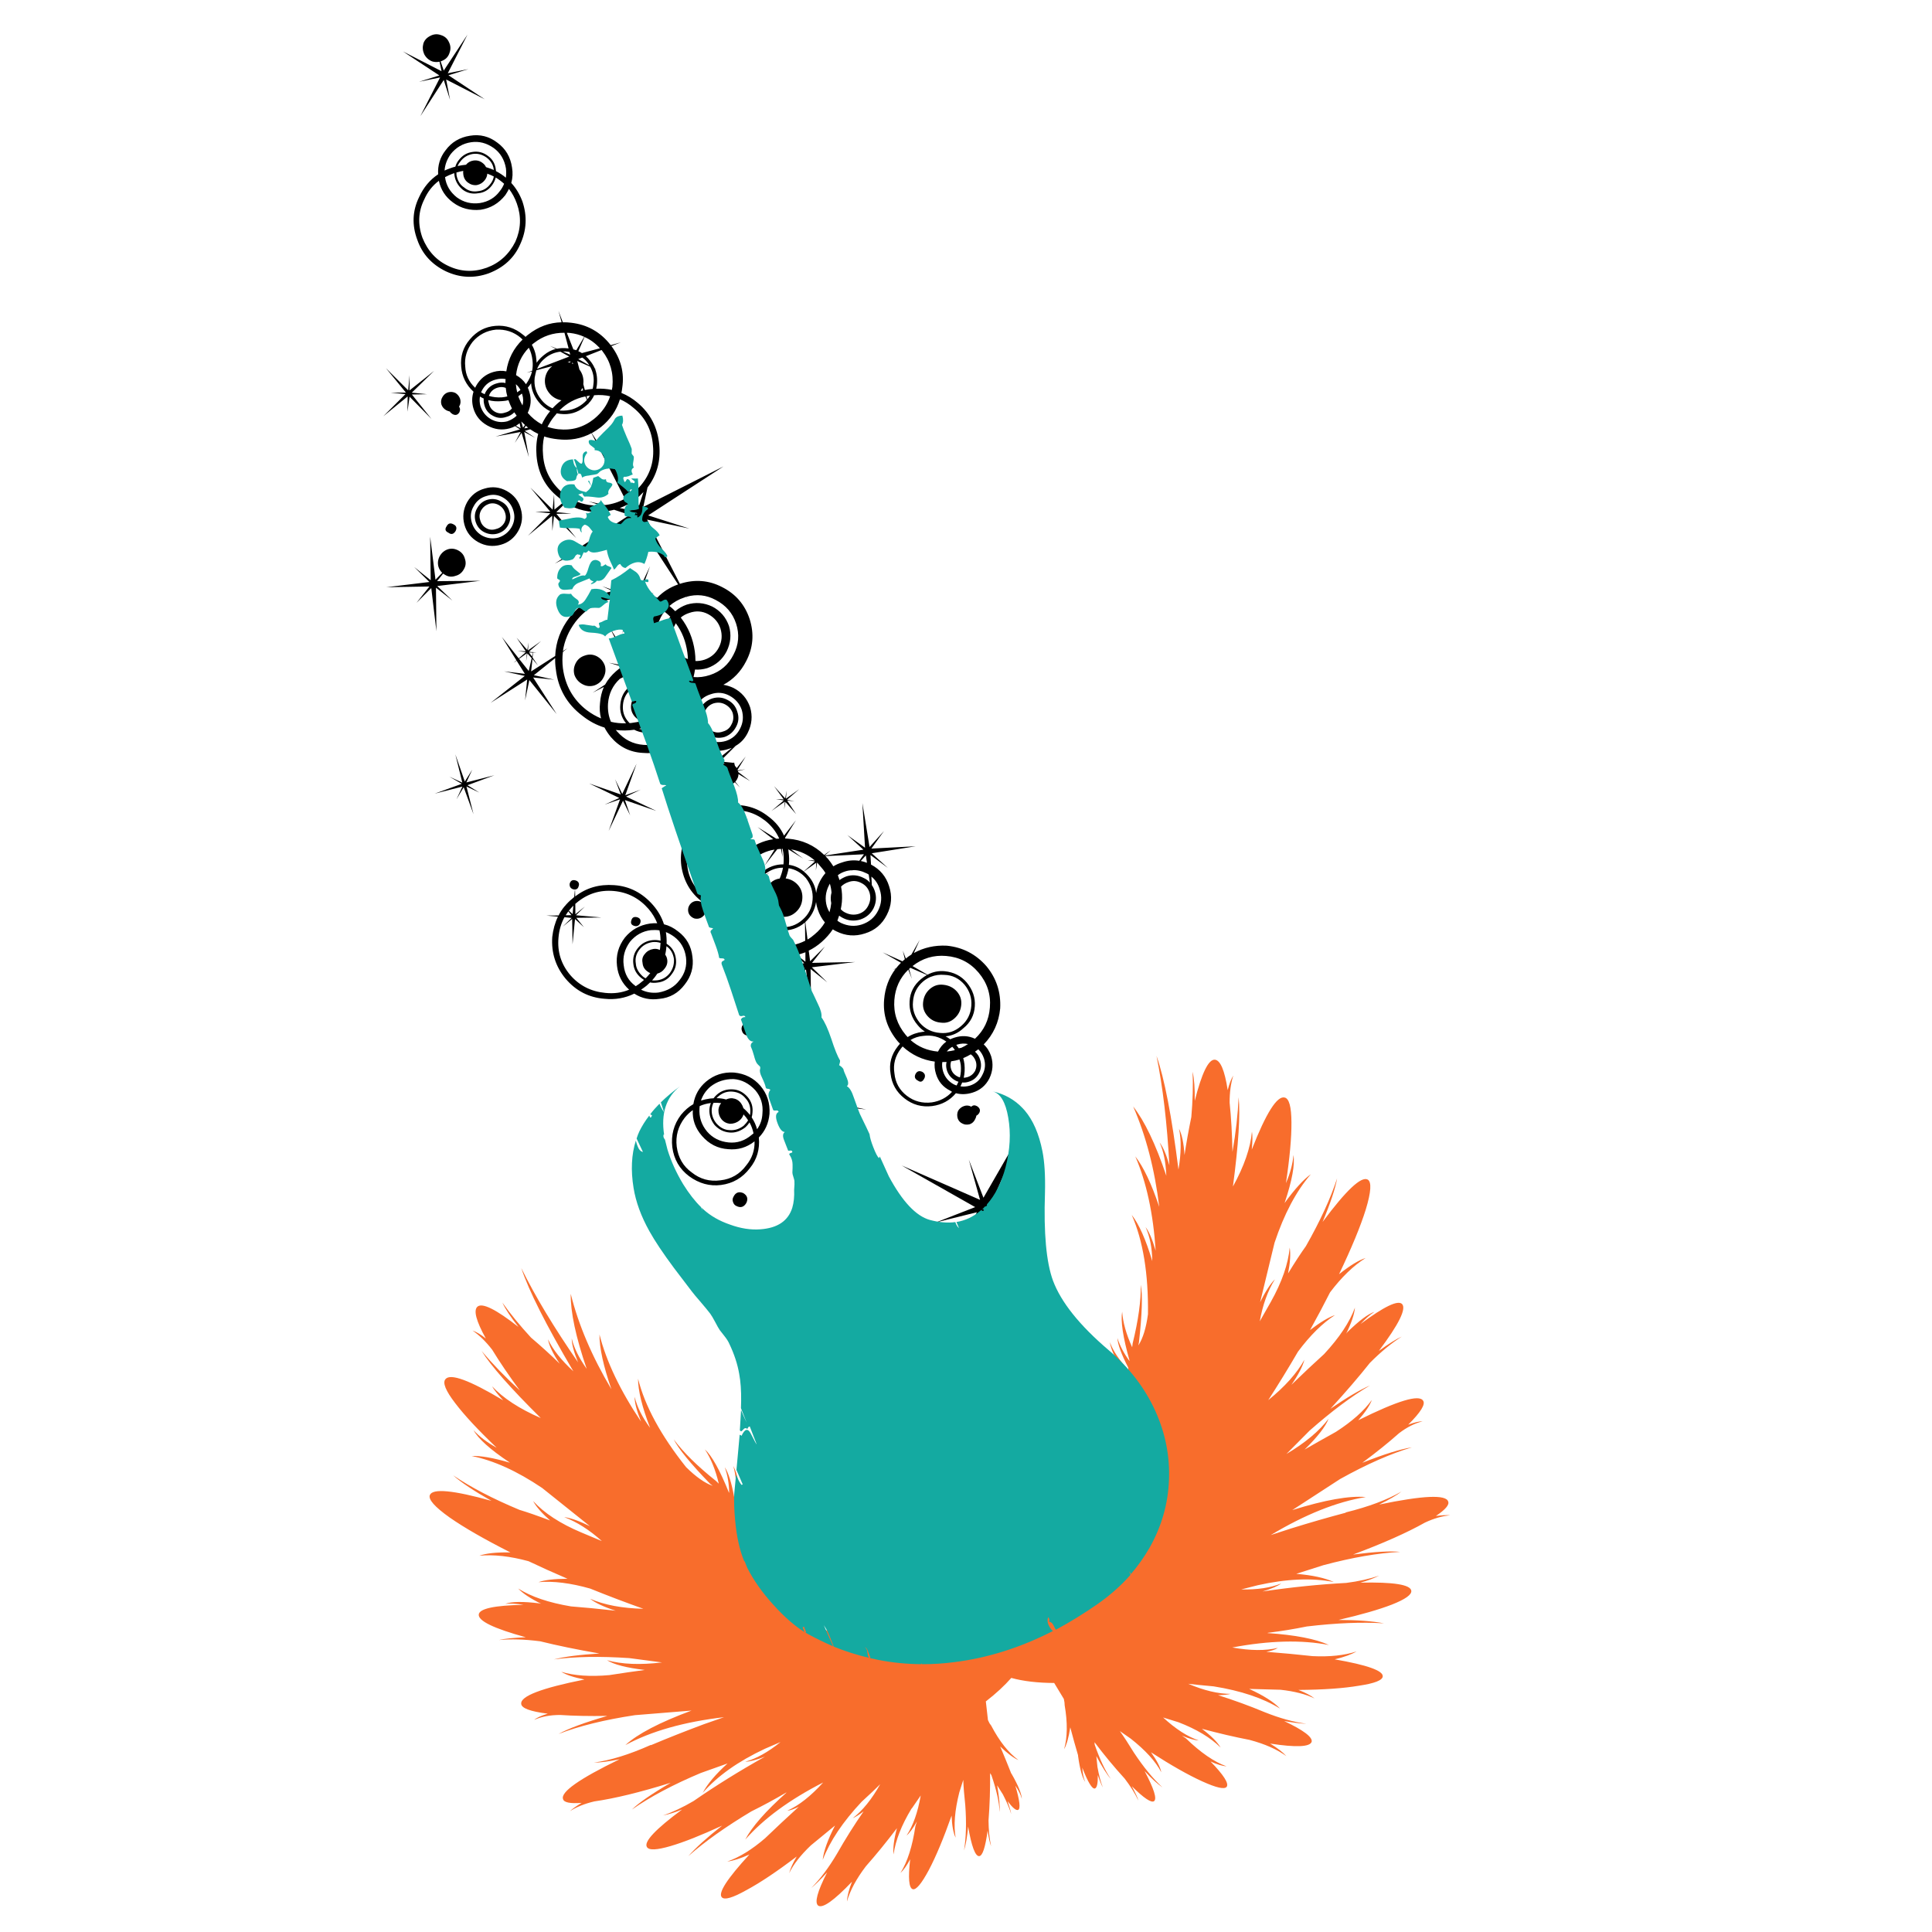 <?xml version="1.0" encoding="utf-8"?>
<!-- Generator: Adobe Illustrator 16.0.0, SVG Export Plug-In . SVG Version: 6.00 Build 0)  -->
<!DOCTYPE svg PUBLIC "-//W3C//DTD SVG 1.1//EN" "http://www.w3.org/Graphics/SVG/1.1/DTD/svg11.dtd">
<svg version="1.1" id="Layer_1" xmlns="http://www.w3.org/2000/svg" xmlns:xlink="http://www.w3.org/1999/xlink" x="0px" y="0px"
	 width="300px" height="300px" viewBox="0 0 300 300" enable-background="new 0 0 300 300" xml:space="preserve">
<g>
	<path d="M68.436,5.44c0.589,0.171,1.008,0.522,1.255,1.055c0.286,0.551,0.329,1.104,0.129,1.655
		c-0.171,0.589-0.523,1.003-1.056,1.241c-0.124,0.066-0.238,0.113-0.343,0.142l0.485,1.426l3.681-5.576l-3.053,5.99l3.195-0.642
		l-3.095,0.956l5.648,3.737l-6.005-3.081l0.613,3.18l-0.984-3.109l-3.637,5.634l3.066-6.02l-3.266,0.67l3.152-0.983l-5.648-3.724
		l5.992,3.067L68.25,9.577c-0.371,0.085-0.751,0.072-1.142-0.042c-0.551-0.219-0.964-0.595-1.241-1.126
		c-0.237-0.533-0.28-1.08-0.128-1.641c0.162-0.514,0.513-0.908,1.055-1.184C67.337,5.288,67.884,5.24,68.436,5.44z M73.371,23.913
		c-0.799,0.152-1.431,0.547-1.897,1.184c-0.181,0.208-0.318,0.438-0.414,0.685c0.438-0.095,0.87-0.162,1.298-0.2
		c0.304-0.371,0.699-0.59,1.184-0.656c0.523-0.066,0.989,0.062,1.398,0.385c0.237,0.171,0.414,0.385,0.527,0.643
		c0.381,0.113,0.761,0.251,1.142,0.413c0.018,0.01,0.047,0.025,0.085,0.043l-0.015-0.014c-0.066-0.761-0.438-1.403-1.113-1.926
		C74.864,23.975,74.132,23.789,73.371,23.913z M76.994,26.353c0,0.075,0.009,0.152,0.029,0.228c0.561,0.285,1.069,0.623,1.526,1.012
		c0.066-0.465,0.071-0.946,0.014-1.44c-0.229-1.36-0.861-2.415-1.897-3.167c-1.122-0.789-2.296-1.088-3.523-0.898
		c-1.284,0.19-2.339,0.809-3.167,1.854c-0.57,0.809-0.884,1.654-0.941,2.54c0.305-0.143,0.613-0.267,0.927-0.371
		c0.247-0.095,0.494-0.171,0.742-0.229c0.104-0.36,0.275-0.694,0.513-0.998c0.552-0.732,1.255-1.16,2.111-1.284
		c0.885-0.152,1.693,0.048,2.425,0.599C76.476,24.712,76.89,25.429,76.994,26.353z M70.276,26.98
		c-0.409,0.152-0.799,0.328-1.17,0.528c0.162,1.246,0.766,2.287,1.812,3.124c1.065,0.78,2.263,1.08,3.594,0.899
		c1.322-0.209,2.358-0.832,3.11-1.869c0.275-0.343,0.495-0.719,0.656-1.127c-0.39-0.351-0.822-0.675-1.298-0.97
		c-0.104,0.418-0.3,0.823-0.585,1.212c-0.551,0.741-1.265,1.151-2.14,1.227c-0.904,0.153-1.702-0.028-2.396-0.541
		c-0.723-0.6-1.15-1.332-1.284-2.197c-0.019-0.124-0.033-0.252-0.043-0.385C70.447,26.918,70.361,26.951,70.276,26.98z
		 M65.882,30.959c-0.941,1.883-1.037,3.871-0.286,5.963c0.828,2.063,2.183,3.528,4.065,4.393c1.902,0.894,3.875,0.98,5.92,0.257
		c1.968-0.723,3.447-2.064,4.437-4.022c0.875-1.95,0.955-3.928,0.242-5.934c-0.305-0.856-0.713-1.617-1.227-2.283
		c-0.171,0.333-0.361,0.657-0.57,0.97c-1.018,1.284-2.296,2.04-3.837,2.268c-1.626,0.162-3.053-0.214-4.279-1.126
		c-1.169-0.856-1.902-1.979-2.197-3.367C67.171,28.801,66.415,29.762,65.882,30.959z M76.68,27.408
		c-0.143-0.076-0.29-0.148-0.442-0.214c-0.181-0.076-0.371-0.152-0.571-0.228c-0.019,0.361-0.147,0.694-0.385,0.999
		c-0.313,0.409-0.718,0.665-1.212,0.77c-0.513,0.066-0.984-0.062-1.412-0.385c-0.409-0.305-0.646-0.719-0.713-1.241
		c-0.029-0.19-0.034-0.381-0.015-0.571c-0.361,0.057-0.713,0.139-1.055,0.243c0,0.143,0.004,0.291,0.014,0.442
		c0.181,0.876,0.58,1.507,1.198,1.898c0.609,0.513,1.317,0.704,2.125,0.57c0.789-0.076,1.431-0.446,1.925-1.112
		C76.423,28.226,76.604,27.835,76.68,27.408z M72.972,52.684c1.055-1.254,2.373-1.95,3.951-2.083
		c1.588-0.133,3.015,0.323,4.279,1.369c0.143,0.096,0.276,0.209,0.399,0.342c0.124-0.123,0.253-0.233,0.386-0.328
		c1.588-1.255,3.329-1.902,5.221-1.94l-0.485-1.769l0.671,1.769c0.428-0.009,0.86,0.015,1.298,0.072
		c2.482,0.285,4.507,1.417,6.076,3.396c0.019,0.037,0.042,0.066,0.071,0.084l1.555-0.428l-1.455,0.571
		c1.474,1.978,2.035,4.136,1.683,6.476c-0.029,0.256-0.071,0.522-0.128,0.799c0.903,0.362,1.75,0.879,2.539,1.554
		c1.968,1.656,3.081,3.818,3.337,6.492c0.248,2.5-0.361,4.711-1.825,6.633l-0.656,3.024l12.453-6.291l-11.697,7.603l6.405,2.054
		l-6.576-1.398l5.106,9.985c0.009-0.019,0.024-0.029,0.043-0.029c2.282-0.722,4.455-0.546,6.519,0.528
		c2.102,1.065,3.524,2.72,4.265,4.964c0.723,2.282,0.542,4.459-0.542,6.532c-0.828,1.626-2.007,2.849-3.538,3.667
		c0.523,0.086,1.042,0.247,1.555,0.484c1.265,0.647,2.131,1.65,2.597,3.01c0.399,1.351,0.275,2.673-0.371,3.966
		c-0.438,0.885-1.065,1.56-1.883,2.026l-2.425,2.411l0.385,0.057l-0.171-0.157l0.242,0.157l1.726,0.171l-0.042-0.214l0.071,0.229
		h0.143l-0.143,0.014l0.114,0.442c0.114,0.104,0.205,0.219,0.271,0.342l1.397-1.797l-1.269,2.068
		c0.009,0.019,0.019,0.047,0.028,0.085l1.169-0.171l-1.141,0.271c0.01,0.048,0.024,0.095,0.043,0.143l1.868,1.426l-1.826-1.098
		c0.01,0.256-0.053,0.504-0.186,0.742c-0.009,0.019-0.023,0.042-0.042,0.071l0.028,0.143l-0.043-0.114
		c-0.066,0.123-0.147,0.243-0.242,0.356l0.727,0.898l-0.798-0.827c-0.171,0.153-0.371,0.262-0.599,0.329
		c-0.285,0.095-0.557,0.124-0.813,0.085l-0.028,0.029l0.014-0.029c-0.162-0.029-0.319-0.091-0.471-0.186
		c-0.447-0.2-0.728-0.528-0.841-0.984c-0.048-0.095-0.076-0.19-0.086-0.285l-0.085,0.741l-0.057-2.354l-2.539,2.126l0.813,1.113
		l-0.898-1.042l-1.127,0.899l1.013-0.999l-0.67-0.799l-0.2,1.227l0.071-1.212l-2.068,1.469l1.94-1.684l-1.227-0.185l1.212,0.042
		l-1.469-2.054l1.655,1.897l0.213-1.185l-0.042,1.213l1.869-1.298l-1.17-0.144l2.325-0.028l-1.782-2.24
		c-1.104-0.599-1.883-1.469-2.34-2.611c-0.399,0.695-0.941,1.333-1.626,1.912c-1.541,1.313-3.3,1.873-5.278,1.683
		c-1.997-0.104-3.657-0.932-4.979-2.482c-0.39-0.476-0.713-0.96-0.97-1.455c-1.226-0.371-2.377-0.984-3.452-1.84
		c-2.397-1.817-3.766-4.227-4.108-7.232c-0.085-0.58-0.119-1.15-0.099-1.712l-3.31,2.654l3.167,0.699l-3.28-0.343l3.652,5.678
		l-4.237-5.278l-0.67,3.167l0.328-3.252l-5.678,3.624l5.307-4.181l-3.21-0.712l3.224,0.385l-1.284-2.04l-0.471,0.328l0.442-0.385
		l-2.268-3.638l2.624,3.338l1.099-0.956l-1.255-0.213l1.255,0.071l-1.427-2.111l1.655,1.897l0.214-1.169l-0.114,1.255l2.054-1.47
		l-1.882,1.641l0.599,0.115l0.071-0.3l-0.043,0.314l0.542,0.084l-0.556-0.028l-0.058,0.728l0.841,1.255l-0.855-1.013l-0.214,1.925
		l3.738-2.396c0.095-2.197,0.846-4.204,2.253-6.021c1.798-2.253,4.037-3.599,6.719-4.036l-1.655-0.771l2.068,0.728
		c0.029-0.018,0.058-0.033,0.086-0.042c0.808-0.096,1.593-0.109,2.354-0.043l-0.442-1.327l0.642,1.341
		c0.295,0.029,0.586,0.071,0.871,0.128l1.826-3.895l-1.413,3.966c0.428,0.105,0.86,0.229,1.298,0.371l0.742-0.242l-0.656,0.3
		c0.39,0.142,0.774,0.309,1.155,0.498c0.884-0.931,1.964-1.621,3.238-2.068l-6.077-9.343l-2.111,6.434l1.397-6.576l-12.353,6.248
		l11.625-7.56l-2.425-0.799c-0.532,0.143-1.084,0.238-1.654,0.285c-2.159,0.219-4.108-0.232-5.849-1.354l-1.469,1.44l2.368,0.229
		l-2.354,0.029l3.082,3.765l-3.452-3.423l-0.256,2.326l-0.029-2.354l-3.766,3.096l3.48-3.495l-2.354-0.228l2.339-0.029l-3.081-3.736
		l3.453,3.438l0.228-2.34l0.057,2.325l1.512-1.227c-0.304-0.189-0.599-0.413-0.884-0.67c-2.044-1.607-3.181-3.756-3.409-6.448
		c-0.104-1.208-0.019-2.344,0.257-3.409c-0.428-0.199-0.842-0.437-1.241-0.713l-0.841,0.244l1.611,1.083l-1.697-0.913l0.713,3.909
		l-1.127-3.78l-1.055,1.568l0.913-1.698l-3.895,0.714l3.794-1.113l-0.755-0.499c-0.267,0.143-0.552,0.257-0.856,0.342
		c-1.198,0.324-2.349,0.177-3.452-0.442c-1.113-0.619-1.84-1.517-2.183-2.696c-0.247-0.875-0.238-1.726,0.029-2.554
		c-1.151-1.055-1.788-2.343-1.912-3.865C71.464,55.328,71.916,53.901,72.972,52.684z M68.036,27.065
		c-0.085-1.388,0.29-2.619,1.127-3.694c0.932-1.283,2.207-2.049,3.823-2.296c1.56-0.257,2.977,0.104,4.25,1.084
		c1.275,0.931,2.03,2.21,2.269,3.837c0.143,0.828,0.104,1.631-0.114,2.411c0.732,0.799,1.308,1.754,1.726,2.867
		c0.77,2.283,0.656,4.502-0.343,6.662c-0.922,2.111-2.553,3.614-4.893,4.508c-2.253,0.807-4.469,0.703-6.647-0.314
		c-2.196-1.065-3.675-2.697-4.436-4.893c-0.856-2.292-0.761-4.508,0.286-6.647C65.777,29.086,66.762,27.912,68.036,27.065z
		 M73.399,53.069c-0.922,1.188-1.307,2.477-1.156,3.866c0.058,1.284,0.571,2.377,1.541,3.281c0.038-0.105,0.081-0.195,0.128-0.271
		c0.619-1.112,1.517-1.84,2.697-2.183c0.685-0.2,1.354-0.233,2.011-0.1c0.285-1.931,1.127-3.575,2.525-4.936
		c-0.095-0.105-0.195-0.2-0.299-0.286c-1.084-0.913-2.363-1.331-3.837-1.254C75.554,51.338,74.351,51.966,73.399,53.069z
		 M70.732,61.029c0.343,0.219,0.58,0.518,0.713,0.899c0.124,0.437,0.076,0.832-0.143,1.184c0,0.01-0.005,0.024-0.014,0.043
		c0.18,0.237,0.195,0.527,0.043,0.87c-0.267,0.428-0.623,0.518-1.07,0.271c-0.2-0.124-0.338-0.257-0.414-0.399
		c-0.2-0.038-0.395-0.11-0.585-0.214c-0.361-0.219-0.604-0.518-0.727-0.898c-0.104-0.409-0.047-0.79,0.171-1.141
		c0.209-0.372,0.504-0.614,0.884-0.728C70,60.81,70.38,60.849,70.732,61.029z M75.111,61.885c-0.2-0.086-0.395-0.19-0.584-0.314
		c-0.086,0.476-0.062,0.965,0.071,1.469c0.285,0.894,0.823,1.574,1.612,2.04c0.808,0.456,1.664,0.571,2.567,0.343
		c0.561-0.2,1.046-0.49,1.455-0.871c-0.133-0.18-0.257-0.356-0.371-0.528c-0.353,0.362-0.78,0.604-1.284,0.728
		c-0.704,0.238-1.389,0.171-2.054-0.2c-0.675-0.352-1.113-0.908-1.313-1.669C75.116,62.541,75.083,62.208,75.111,61.885z
		 M74.698,60.915c0.18,0.114,0.371,0.214,0.57,0.3c0.038-0.152,0.1-0.291,0.186-0.414c0.38-0.646,0.941-1.07,1.683-1.269
		c0.457-0.144,0.908-0.162,1.355-0.058c-0.01-0.209-0.005-0.413,0.014-0.613c-0.495-0.095-1.013-0.066-1.555,0.085
		c-0.894,0.238-1.569,0.747-2.025,1.526C74.84,60.625,74.764,60.772,74.698,60.915z M75.91,61.471
		c0.627,0.2,1.303,0.276,2.026,0.229c0.294-0.029,0.575-0.076,0.841-0.143c-0.124-0.438-0.205-0.879-0.243-1.327
		c-0.39-0.152-0.785-0.171-1.184-0.058c-0.58,0.152-1.008,0.471-1.284,0.956C76.01,61.233,75.958,61.348,75.91,61.471z
		 M63.386,60.615l0.214-2.354l-0.015,2.368l3.823-3.038l-3.466,3.38l2.368,0.243l-2.354,0.042l3.053,3.809L63.6,61.6l-0.329,2.325
		l0.029-2.368l-3.78,3.081l3.438-3.438l-2.325-0.243h2.396l-3.095-3.78L63.386,60.615z M76.852,63.939
		c0.495,0.275,1.008,0.323,1.54,0.142c0.467-0.104,0.833-0.323,1.099-0.657c-0.209-0.417-0.39-0.845-0.542-1.283
		c-0.304,0.077-0.623,0.124-0.956,0.143c-0.79,0.076-1.517,0.024-2.183-0.157c0.01,0.172,0.047,0.357,0.114,0.557
		C76.057,63.245,76.367,63.663,76.852,63.939z M89.803,54.539c0.2,0.076,0.386,0.171,0.557,0.286l2.796-0.743
		c-0.704-0.78-1.502-1.364-2.396-1.754L89.803,54.539z M90.717,52.299c-0.694-0.313-1.436-0.513-2.225-0.599
		c-0.153-0.02-0.31-0.024-0.472-0.015l1.013,2.568c0.153,0.048,0.305,0.09,0.457,0.128L90.717,52.299z M89.647,55.038
		c-0.019-0.009-0.038-0.02-0.057-0.029l-0.015,0.029H89.647z M93.526,54.496c-0.028-0.057-0.071-0.105-0.128-0.143l-2.425,0.955
		c0.238,0.21,0.456,0.447,0.656,0.713c0.305,0.361,0.546,0.756,0.728,1.184l0.414,0.214l-0.385-0.171
		c0.295,0.761,0.394,1.608,0.299,2.54c-0.028,0.189-0.062,0.38-0.1,0.57c0.837-0.039,1.646,0.023,2.425,0.185
		c0.029-0.161,0.057-0.318,0.085-0.47C95.295,57.953,94.772,56.094,93.526,54.496z M91.23,56.307
		c-0.238-0.313-0.509-0.575-0.813-0.784L89.79,55.75l1.726,0.985C91.429,56.583,91.334,56.44,91.23,56.307z M89.975,57.378
		c0.476,0.627,0.68,1.35,0.613,2.167c0,0.039-0.004,0.072-0.014,0.1l0.243,0.914c0.38-0.077,0.775-0.133,1.184-0.171
		c0.009-0.011,0.019-0.011,0.029,0c0.056-0.229,0.094-0.462,0.114-0.699c0.142-0.989-0.028-1.907-0.514-2.753l-1.997-0.884
		L89.975,57.378z M88.82,56.436c0.056,0.028,0.114,0.062,0.171,0.1l-0.086-0.256L88.82,56.436z M91.073,61.528l0.128,0.471
		c0.152-0.171,0.286-0.361,0.4-0.571C91.42,61.457,91.244,61.49,91.073,61.528z M91.13,62.099l-0.229-0.542
		c-1.56,0.313-2.9,1.036-4.022,2.167c0.047,0.01,0.1,0.019,0.157,0.029c1.303,0.076,2.439-0.261,3.41-1.013
		C90.703,62.541,90.931,62.326,91.13,62.099z M90.545,60.615l-0.128-0.385c-0.066,0.161-0.147,0.323-0.243,0.484
		C90.298,60.678,90.422,60.644,90.545,60.615z M92.257,61.372c-0.218,0.485-0.518,0.917-0.898,1.298l0.071,0.214l-0.085-0.185
		c-0.181,0.171-0.371,0.333-0.571,0.484c-1.112,0.895-2.372,1.256-3.78,1.085c-0.181-0.019-0.362-0.047-0.542-0.086
		c-0.067,0.076-0.129,0.158-0.186,0.244c-0.39,0.437-0.723,0.907-0.999,1.411c-0.085,0.143-0.171,0.29-0.257,0.443
		c0.533,0.18,1.094,0.304,1.684,0.371c2.092,0.228,3.941-0.305,5.548-1.598c1.217-0.988,2.049-2.164,2.497-3.523
		C93.959,61.348,93.132,61.295,92.257,61.372z M88.206,54.097c0.028-0.009,0.057-0.009,0.086,0l-0.643-2.426
		c-1.778-0.018-3.356,0.515-4.735,1.598c-0.114,0.076-0.224,0.167-0.328,0.271c0.418,0.713,0.656,1.522,0.713,2.425
		c0.019,0.114,0.029,0.232,0.029,0.356c0.294-0.418,0.666-0.809,1.112-1.17c0.561-0.466,1.18-0.789,1.854-0.97L85.41,53.71
		l1.056,0.442C87.008,54.04,87.588,54.021,88.206,54.097z M88.548,55.08l-0.114-0.427c-0.095-0.019-0.19-0.034-0.285-0.043
		c-0.257-0.038-0.504-0.048-0.742-0.028L88.548,55.08z M81.787,57.876l0.842-0.299c0.104-0.523,0.124-1.061,0.057-1.612
		c-0.076-0.723-0.266-1.379-0.571-1.969c-1.131,1.169-1.792,2.587-1.983,4.251c0.657,0.371,1.17,0.841,1.541,1.412
		c0.466-0.646,0.78-1.307,0.941-1.982L81.787,57.876z M80.817,60.559c-0.18-0.353-0.418-0.653-0.713-0.899
		c0.039,0.427,0.105,0.847,0.2,1.255C80.484,60.801,80.655,60.682,80.817,60.559z M80.546,61.728
		c0.172,0.428,0.366,0.837,0.585,1.227c0.152-0.542,0.142-1.103-0.029-1.684c-0.019-0.047-0.043-0.1-0.071-0.157
		c-0.171,0.143-0.352,0.276-0.542,0.399C80.518,61.581,80.536,61.652,80.546,61.728z M81.958,60.201
		c0.105,0.229,0.19,0.466,0.257,0.714c0.323,1.093,0.232,2.159-0.271,3.194c0.618,0.733,1.345,1.327,2.183,1.784
		c0.333-0.723,0.765-1.408,1.297-2.054c-0.713-0.333-1.326-0.832-1.84-1.497c-0.685-0.885-1.056-1.826-1.112-2.825
		C82.31,59.755,82.139,59.983,81.958,60.201z M88.135,56.208c0.133,0.028,0.257,0.061,0.371,0.099l0.086-0.199L88.135,56.208z
		 M84.74,55.537c-0.608,0.467-1.056,1.047-1.341,1.741l4.993-1.911l-1.37-0.756C86.185,54.695,85.424,55.005,84.74,55.537z
		 M83.213,57.791c-0.038,0.104-0.062,0.2-0.071,0.286c-0.048,0.171-0.085,0.351-0.114,0.542c-0.152,1.264,0.181,2.401,0.998,3.409
		c0.476,0.618,1.065,1.074,1.769,1.37c0.437-0.467,0.899-0.88,1.383-1.241c-0.79-0.142-1.426-0.523-1.911-1.141
		c-0.504-0.627-0.718-1.355-0.642-2.183c0.114-0.818,0.49-1.479,1.126-1.982l-2.467,0.641
		C83.256,57.586,83.232,57.687,83.213,57.791z M84.498,67.776c-0.209,0.903-0.267,1.869-0.171,2.896
		c0.171,2.32,1.179,4.27,3.024,5.848c0.333,0.276,0.685,0.533,1.056,0.77l1.469-1.183l-1.298,1.284
		c1.445,0.836,3.01,1.198,4.693,1.084l-1.869-0.613l2.582,0.557c1.112-0.133,2.13-0.462,3.053-0.985l-5.193-10.17
		c-1.588,0.856-3.343,1.17-5.263,0.942C85.838,68.128,85.144,67.985,84.498,67.776z M80.945,65.494l0.271,0.913l0.3-0.414
		c-0.19-0.171-0.376-0.347-0.557-0.527L80.945,65.494z M81.416,66.521l0.599-0.099c-0.124-0.115-0.247-0.219-0.371-0.314
		L81.416,66.521z M80.104,66.122l0.742,0.385l-0.157-0.784C80.499,65.865,80.304,65.998,80.104,66.122z M91.886,67.263l6.191,9.486
		c0.476-0.38,0.937-0.823,1.384-1.327c1.521-1.759,2.164-3.851,1.926-6.276c-0.181-2.386-1.194-4.332-3.039-5.833
		c-0.647-0.562-1.341-0.999-2.083-1.313c-0.523,1.721-1.517,3.167-2.981,4.337C92.828,66.688,92.362,66.996,91.886,67.263z
		 M128.089,132.851l5.977-0.913l-2.482-2.268l2.739,1.968l-0.413-6.946l1.113,6.832l2.239-2.482l-1.954,2.725l6.875-0.356
		l-6.819,1.084l2.497,2.268l-2.696-1.997l0.085,1.484c1.408,0.742,2.344,1.864,2.811,3.366c0.504,1.531,0.385,3.015-0.357,4.451
		c-0.732,1.455-1.868,2.416-3.409,2.882c-1.512,0.495-2.986,0.385-4.422-0.329c-0.2-0.094-0.385-0.2-0.556-0.313
		c-0.466,0.705-1.051,1.365-1.754,1.983c-0.619,0.542-1.279,0.984-1.983,1.326l0.214,1.641l2.296-2.283l-1.997,2.54l6.69-0.129
		l-6.718,0.813l2.396,2.339l-2.596-2.067l0.1,6.76l-0.813-6.703l-2.24,2.353l2.04-2.567l-6.775,0.101l6.704-0.842l-1.312-1.255
		c-0.847,0.18-1.736,0.232-2.668,0.156c-2.52-0.247-4.603-1.313-6.248-3.196c-0.941-1.131-1.573-2.324-1.897-3.579
		c-1.351-0.209-2.591-0.766-3.722-1.669c-1.808-1.359-2.887-3.223-3.239-5.592c-0.275-2.234,0.295-4.293,1.712-6.176
		c1.398-1.835,3.262-2.895,5.592-3.181c2.349-0.285,4.422,0.286,6.22,1.711c1.093,0.809,1.901,1.798,2.424,2.967l1.854-2.396
		l-1.698,2.74c0.019,0.037,0.034,0.071,0.043,0.099c0.133,0.009,0.271,0.02,0.414,0.029c2.197,0.171,4.07,1.013,5.621,2.524
		l1.013-0.713l-0.927,0.799C128.071,132.836,128.08,132.841,128.089,132.851z M75.253,75.864c1.189-0.361,2.34-0.233,3.452,0.385
		c1.094,0.608,1.812,1.517,2.154,2.724c0.361,1.217,0.233,2.378-0.385,3.481c-0.619,1.093-1.527,1.806-2.725,2.14
		c-1.227,0.333-2.392,0.195-3.495-0.414c-1.103-0.619-1.816-1.522-2.14-2.71c-0.324-1.217-0.186-2.378,0.414-3.481
		C73.157,76.896,74.065,76.188,75.253,75.864z M128.161,132.936c0.153,0.143,0.29,0.285,0.414,0.428
		c0.305,0.381,0.581,0.766,0.828,1.156c0.399-0.248,0.851-0.448,1.355-0.6c0.894-0.314,1.783-0.399,2.667-0.256l0.728-1.013
		L128.161,132.936z M150.114,152.563c0.932,1.133,1.35,2.358,1.255,3.682c-0.086,1.398-0.68,2.539-1.783,3.423
		c-0.799,0.743-1.717,1.161-2.754,1.256c0.248,0.124,0.485,0.275,0.714,0.456c0.209-0.095,0.428-0.181,0.656-0.256
		c1.122-0.361,2.187-0.305,3.194,0.171c1.39-1.283,2.16-2.896,2.312-4.836c0.171-2.034-0.413-3.847-1.754-5.435
		c-1.322-1.561-3.005-2.421-5.05-2.583c-1.94-0.162-3.675,0.362-5.207,1.569l2.325,1.342c0.837-0.447,1.721-0.629,2.653-0.543
		C148.103,150.952,149.249,151.537,150.114,152.563z M149.771,152.906c-0.856-0.989-1.897-1.498-3.124-1.527
		c-0.732-0.064-1.421,0.029-2.068,0.287l0.114,0.057l-0.128-0.057c-0.428,0.17-0.833,0.413-1.212,0.727
		c-0.97,0.828-1.498,1.879-1.583,3.153c-0.124,1.159,0.228,2.253,1.056,3.28c0.827,0.949,1.878,1.475,3.152,1.568
		c1.217,0.125,2.307-0.232,3.267-1.069c0.96-0.817,1.487-1.863,1.583-3.138C150.922,154.98,150.57,153.886,149.771,152.906z
		 M148.573,153.947c0.542,0.617,0.771,1.326,0.686,2.126c-0.086,0.837-0.438,1.526-1.056,2.067
		c-0.608,0.543-1.308,0.762-2.097,0.656c-0.846-0.066-1.541-0.41-2.083-1.027s-0.771-1.326-0.685-2.125
		c0.085-0.836,0.428-1.521,1.027-2.054c0.627-0.553,1.341-0.774,2.14-0.671C147.342,153.007,148.032,153.35,148.573,153.947z
		 M155.307,156.587c-0.209,2.188-1.061,4.052-2.554,5.593c0.522,0.475,0.907,1.088,1.154,1.84c0.353,1.17,0.259,2.319-0.284,3.451
		c-0.57,1.104-1.445,1.836-2.625,2.196c-0.884,0.274-1.74,0.306-2.567,0.085c-0.951,1.133-2.178,1.798-3.681,1.998
		c-1.607,0.199-3.042-0.2-4.308-1.198c-1.255-0.979-1.973-2.254-2.153-3.823c-0.267-1.559,0.114-2.985,1.141-4.279
		c0.105-0.133,0.209-0.262,0.314-0.385c-0.104-0.104-0.205-0.209-0.3-0.313c-1.654-1.968-2.373-4.16-2.154-6.576
		c0.152-1.786,0.737-3.356,1.755-4.706l-0.371,0.1l0.442-0.186c0.237-0.305,0.499-0.6,0.785-0.885l-2.839-1.611l3.067,1.383
		c0.095-0.085,0.194-0.171,0.3-0.257c0.018-0.038,0.042-0.062,0.071-0.07l-0.313-1.327l0.47,1.227
		c0.267-0.229,0.552-0.433,0.856-0.613l1.298-2.282l-0.912,2.039c1.55-0.855,3.257-1.235,5.121-1.141
		c2.462,0.248,4.513,1.309,6.148,3.182C154.727,151.908,155.439,154.096,155.307,156.587z M136.605,138.114
		c-0.228-0.818-0.661-1.483-1.297-1.997l0.071,1.327c0.19,0.266,0.343,0.57,0.457,0.913c0.294,0.894,0.233,1.783-0.186,2.667
		c-0.437,0.855-1.122,1.441-2.054,1.755c-0.941,0.285-1.84,0.208-2.696-0.229c-0.209-0.104-0.409-0.228-0.599-0.371
		c-0.086,0.267-0.176,0.527-0.272,0.785c0.162,0.124,0.343,0.237,0.543,0.343c1.093,0.512,2.182,0.594,3.266,0.242
		c1.142-0.38,1.978-1.093,2.511-2.14C136.891,140.335,136.977,139.237,136.605,138.114z M132.354,135.132
		c-0.38,0-0.756,0.062-1.126,0.186c-0.428,0.133-0.804,0.328-1.127,0.585c0.085,0.228,0.171,0.48,0.256,0.756
		c0.323-0.238,0.689-0.433,1.099-0.585c0.894-0.276,1.769-0.194,2.625,0.243c0.399,0.171,0.732,0.418,0.999,0.742l-0.186-1.255
		c-0.114-0.086-0.242-0.157-0.385-0.214c-0.703-0.353-1.412-0.509-2.125-0.471l-0.185,0.2L132.354,135.132z M134.623,133.978
		l-0.171-1.155l-0.785,0.87C133.99,133.759,134.309,133.854,134.623,133.978z M130.6,137.672c0.152,0.771,0.195,1.569,0.128,2.397
		c-0.038,0.379-0.095,0.751-0.171,1.112c0.209,0.238,0.466,0.424,0.77,0.557c0.656,0.314,1.322,0.37,1.997,0.171
		c0.694-0.219,1.198-0.657,1.513-1.313c0.323-0.646,0.385-1.308,0.186-1.982c-0.219-0.705-0.662-1.214-1.327-1.527
		c-0.637-0.323-1.279-0.366-1.925-0.128C131.304,137.11,130.914,137.349,130.6,137.672z M126.691,135.161l0.057-1.198l-1.926,1.369
		c0.238,0.19,0.461,0.409,0.671,0.656c0.694,0.78,1.108,1.669,1.241,2.668c0.085-0.628,0.29-1.25,0.613-1.869
		c0.238-0.446,0.514-0.851,0.827-1.211c-0.095-0.181-0.214-0.362-0.356-0.542l-0.927-1.098L126.691,135.161z M124.581,139.598
		c-0.066,0.827-0.41,1.512-1.027,2.054c-0.618,0.551-1.346,0.785-2.183,0.699c-0.827-0.066-1.512-0.409-2.054-1.027
		c-0.248-0.276-0.433-0.576-0.557-0.899c-0.428,0.295-0.894,0.542-1.397,0.743c0.171,0.418,0.414,0.804,0.728,1.155
		c0.799,0.913,1.859,1.455,3.181,1.626c1.255,0.104,2.364-0.267,3.324-1.113c0.96-0.818,1.488-1.864,1.583-3.138
		c0.096-1.208-0.252-2.325-1.041-3.353c-0.742-0.846-1.635-1.355-2.682-1.526c-0.104,0.542-0.257,1.07-0.457,1.583
		c0.751,0.104,1.383,0.443,1.897,1.014C124.428,138.024,124.656,138.751,124.581,139.598z M128.86,137.215
		c-0.048,0.087-0.095,0.176-0.143,0.271c-0.542,1.055-0.646,2.154-0.314,3.295c0.105,0.313,0.238,0.604,0.4,0.87
		c0.133-0.456,0.223-0.927,0.271-1.411c-0.115-0.563-0.101-1.109,0.042-1.641C129.079,138.114,128.993,137.653,128.86,137.215z
		 M126.549,133.763l-1.141-0.214l1.127,0.071c-1.084-0.922-2.315-1.498-3.695-1.726l1.883,1.427l-2.311-1.44
		c0.009,0.152,0.024,0.304,0.043,0.457c0.095,0.665,0.11,1.317,0.043,1.954c0.865,0.114,1.635,0.458,2.311,1.027L126.549,133.763z
		 M126.72,140.069c-0.2,1.227-0.756,2.263-1.669,3.11l0.342,2.709c0.391-0.227,0.761-0.499,1.113-0.813
		c0.646-0.533,1.174-1.146,1.583-1.84c-0.495-0.581-0.865-1.261-1.113-2.04C126.844,140.815,126.758,140.439,126.72,140.069z
		 M124.965,143.264c-1.055,0.894-2.301,1.297-3.737,1.212c-1.398-0.095-2.567-0.704-3.509-1.825
		c-0.352-0.41-0.632-0.842-0.841-1.299c-0.514,0.162-1.061,0.29-1.641,0.385c-0.266,0.02-0.528,0.038-0.785,0.058
		c0.294,0.866,0.761,1.673,1.398,2.424c1.351,1.608,3.077,2.492,5.178,2.654c1.445,0.095,2.782-0.172,4.009-0.799l-0.043-2.825
		C124.984,143.25,124.975,143.254,124.965,143.264z M125.065,149.341v-1.47c-0.428,0.162-0.87,0.299-1.327,0.414L125.065,149.341z
		 M141.156,150.468l0.442,1.525l-0.556-1.427c-1.303,1.266-2.026,2.834-2.168,4.707c-0.152,2.025,0.437,3.836,1.769,5.436
		c0.105,0.113,0.204,0.223,0.299,0.328c0.685-0.438,1.465-0.708,2.34-0.813c0.104-0.021,0.213-0.033,0.328-0.043
		c-0.418-0.268-0.794-0.604-1.127-1.014c-0.913-1.064-1.327-2.297-1.241-3.695c0.076-1.379,0.671-2.527,1.783-3.451
		c0.295-0.237,0.6-0.447,0.913-0.627l-2.582-1.113C141.298,150.349,141.231,150.41,141.156,150.468z M146.448,166.386
		c0.276,0.875,0.823,1.537,1.641,1.983c0.152,0.076,0.305,0.138,0.456,0.186c0.105-0.189,0.2-0.385,0.286-0.584
		c-0.152-0.039-0.309-0.101-0.471-0.187c-0.666-0.362-1.108-0.894-1.327-1.599c-0.133-0.427-0.152-0.854-0.057-1.283
		c-0.219,0-0.438,0.005-0.656,0.015C146.253,165.4,146.295,165.893,146.448,166.386z M145.649,163.291
		c0.333-0.656,0.766-1.175,1.298-1.555c-1.093-0.762-2.282-1.057-3.566-0.885c-0.742,0.066-1.407,0.28-1.997,0.642
		C142.563,162.54,143.984,163.139,145.649,163.291z M145.335,166.743c-0.2-0.638-0.261-1.271-0.185-1.896
		c-1.912-0.259-3.576-1.043-4.993-2.354c-0.086,0.095-0.167,0.194-0.243,0.3c-0.913,1.18-1.255,2.473-1.027,3.88
		c0.143,1.445,0.784,2.604,1.926,3.479c1.123,0.865,2.416,1.209,3.88,1.027c1.255-0.19,2.301-0.736,3.139-1.641
		c-0.095-0.059-0.186-0.114-0.271-0.171C146.438,168.814,145.696,167.939,145.335,166.743z M143.524,167.456
		c-0.257,0.522-0.581,0.642-0.97,0.356c-0.476-0.237-0.609-0.58-0.4-1.027c0.238-0.456,0.595-0.569,1.07-0.342
		c0.2,0.123,0.329,0.275,0.386,0.457C143.647,167.119,143.619,167.305,143.524,167.456z M128.574,171.592l-4.864-1.068l4.964,0.515
		l-1.298-2.024l1.512,1.91l1.056-4.908l-0.542,4.965l2.026-1.326l-1.869,1.584l4.936,1.041l-5.036-0.57l1.355,2.068l-1.555-1.868
		l-1.084,4.862l0.571-5.006l-2.068,1.354L128.574,171.592z M152.796,164.375c-0.19-0.58-0.485-1.061-0.885-1.441
		c-0.171,0.135-0.343,0.258-0.515,0.371c0.371,0.314,0.633,0.719,0.785,1.213c0.248,0.752,0.19,1.465-0.172,2.141
		c-0.352,0.666-0.88,1.104-1.583,1.313c-0.343,0.114-0.68,0.152-1.013,0.114c-0.085,0.209-0.176,0.408-0.271,0.599
		c0.476,0.076,0.965,0.039,1.47-0.113c0.912-0.295,1.564-0.865,1.953-1.711C152.984,166.066,153.063,165.24,152.796,164.375z
		 M149.572,164.305c0.085,0.305,0.147,0.617,0.186,0.94c0.076,0.752,0.038,1.455-0.114,2.11c0.19-0.01,0.385-0.043,0.585-0.1
		c0.503-0.152,0.899-0.472,1.184-0.956c0.228-0.504,0.262-1.009,0.101-1.512c-0.162-0.468-0.42-0.822-0.771-1.07
		C150.352,163.945,149.961,164.143,149.572,164.305z M149.258,162.706c0.361-0.162,0.713-0.356,1.056-0.584
		c-0.552-0.125-1.118-0.097-1.698,0.085c-0.047,0.01-0.09,0.023-0.127,0.043c0.133,0.182,0.261,0.355,0.384,0.527
		C149.006,162.748,149.134,162.727,149.258,162.706z M147.019,163.275c0.399-0.036,0.784-0.1,1.155-0.186
		c0.038-0.02,0.066-0.042,0.086-0.07c-0.124-0.172-0.252-0.328-0.385-0.471C147.551,162.729,147.266,162.973,147.019,163.275z
		 M149.187,165.359c-0.038-0.295-0.104-0.575-0.2-0.842c-0.428,0.133-0.86,0.229-1.298,0.284c-0.133,0.392-0.133,0.796,0,1.212
		c0.162,0.516,0.504,0.899,1.028,1.156c0.104,0.059,0.218,0.1,0.342,0.129C149.21,166.689,149.253,166.044,149.187,165.359z
		 M148.787,172.463c0.219-0.343,0.519-0.58,0.899-0.713s0.742-0.109,1.083,0.07c0.02,0.011,0.037,0.02,0.058,0.029
		c0.237-0.248,0.532-0.275,0.884-0.086c0.447,0.295,0.563,0.646,0.344,1.057c-0.135,0.209-0.281,0.347-0.441,0.412
		c-0.029,0.189-0.092,0.371-0.188,0.543c-0.18,0.398-0.466,0.666-0.855,0.799c-0.417,0.104-0.788,0.07-1.111-0.1
		c-0.371-0.162-0.623-0.438-0.756-0.828C148.587,173.21,148.616,172.814,148.787,172.463z M152.71,185.984l6.618-11.496
		l-5.307,12.154l6.033-1.627l-5.904,2.254l5.334,3.194l-0.685,0.413l-5.306-2.296l1.27,4.621l-0.156,0.101l-1.74-4.594l-4.736,8.331
		l-0.513,0.313l4.065-9.115l-6.333,1.568l6.076-2.367l-11.412-6.463l12.167,5.336l-1.74-6.233L152.71,185.984z M107.063,95.164
		c-0.523,0.162-0.975,0.404-1.355,0.728c1.18,1.521,1.907,3.276,2.183,5.264c0.066,0.494,0.1,0.989,0.1,1.483
		c0.457,0.019,0.923-0.047,1.398-0.2c1.018-0.342,1.764-0.979,2.24-1.911c0.476-0.923,0.556-1.901,0.242-2.938
		c-0.323-0.97-0.96-1.712-1.911-2.225C109.037,94.879,108.072,94.812,107.063,95.164z M110.587,94.18
		c1.265,0.656,2.135,1.665,2.61,3.024c0.39,1.34,0.267,2.657-0.371,3.951c-0.656,1.254-1.659,2.121-3.01,2.596
		c-0.656,0.19-1.289,0.262-1.897,0.214c-0.058,0.39-0.133,0.78-0.228,1.17c0.827,0.076,1.673-0.028,2.539-0.314
		c1.654-0.541,2.876-1.597,3.666-3.167c0.818-1.55,0.951-3.162,0.399-4.835c-0.533-1.626-1.593-2.849-3.181-3.667
		c-1.436-0.771-2.943-0.931-4.521-0.484l0.228,0.398l-0.257-0.398c-0.085,0.028-0.175,0.062-0.271,0.1
		c-0.904,0.295-1.688,0.737-2.354,1.326c0.323,0.247,0.627,0.519,0.912,0.813c0.514-0.446,1.113-0.789,1.798-1.027
		C108,93.48,109.313,93.581,110.587,94.18z M101.173,93.937c0.038-0.066,0.081-0.128,0.128-0.186
		c-0.647-0.323-1.303-0.561-1.969-0.713l-0.028,0.014L101.173,93.937z M100.958,94.251l-1.911-0.642l0.884,2.34l-1.098-2.269
		l-2.225,4.694l1.74-4.893l-2.339,0.842l2.225-1.056l-0.969-0.456c-0.466-0.01-0.937,0.019-1.412,0.085
		c-2.653,0.295-4.817,1.517-6.491,3.667c-1.065,1.417-1.717,2.929-1.954,4.536l0.699-0.442l-0.699,0.571
		c-0.104,0.818-0.104,1.664,0,2.539c0.371,2.72,1.602,4.888,3.694,6.505c0.723,0.542,1.464,0.97,2.226,1.284
		c-0.2-0.761-0.252-1.564-0.157-2.41c0.066-0.894,0.266-1.722,0.599-2.482l-1.74,0.898l1.925-1.255
		c0.428-0.77,0.999-1.464,1.712-2.083c0.295-0.266,0.604-0.499,0.927-0.699l-2.039-0.613l2.325,0.442
		c0.209-0.114,0.418-0.218,0.627-0.314l-2.795-5.505l3.38,5.292c0.142-0.057,0.29-0.101,0.442-0.128l0.87-2.597l-0.556,2.511
		c0.466-0.095,0.946-0.143,1.44-0.143l0.171-0.085c-0.124-0.314-0.238-0.637-0.342-0.971c-0.723-2.252-0.557-4.436,0.499-6.547
		C100.73,94.655,100.844,94.451,100.958,94.251z M102.599,95.863c-0.799,1.579-0.927,3.21-0.385,4.893
		c0.076,0.219,0.156,0.428,0.243,0.628l1.041-0.556c-0.067-0.152-0.133-0.314-0.2-0.485c-0.399-1.351-0.285-2.639,0.342-3.866
		c0.124-0.267,0.271-0.504,0.442-0.713c-0.256-0.256-0.537-0.504-0.841-0.742l-0.101-0.014
		C102.941,95.273,102.761,95.558,102.599,95.863z M104.81,97.033c-0.485,0.922-0.571,1.897-0.257,2.924
		c0.038,0.104,0.081,0.205,0.128,0.3c0.352,0.856,0.946,1.502,1.783,1.939c0.114,0.057,0.232,0.105,0.356,0.143
		c-0.01-0.324-0.038-0.656-0.085-0.999c-0.229-1.739-0.828-3.262-1.798-4.564C104.891,96.861,104.848,96.947,104.81,97.033z
		 M101.244,103.794c-0.142-0.029-0.29-0.053-0.442-0.072c-0.542-0.057-1.07-0.034-1.583,0.072l-0.186,0.113l3.138,0.984
		l-3.224-0.656l0.756,1.455c0.313-0.047,0.646-0.052,0.999-0.015c1.018,0.02,1.954,0.477,2.81,1.37
		c0.485,0.581,0.79,1.217,0.913,1.912c0.124-0.143,0.243-0.286,0.357-0.429c0.38-0.485,0.699-0.984,0.956-1.497l0.014-0.015
		c-0.485-0.162-0.96-0.356-1.426-0.584c-0.827-0.429-1.545-0.942-2.154-1.542C101.829,104.55,101.52,104.184,101.244,103.794z
		 M105.324,104.422c0.009,0.009,0.019,0.014,0.028,0.014c0.391,0.209,0.79,0.376,1.199,0.5c0.104-0.4,0.181-0.8,0.228-1.199
		c-0.295-0.104-0.589-0.232-0.884-0.385c-1.065-0.533-1.845-1.322-2.34-2.368l-0.998,0.627c0.313,0.628,0.708,1.188,1.184,1.683
		C104.311,103.58,104.838,103.956,105.324,104.422z M97.492,78.317c-0.409,0.219-0.827,0.409-1.255,0.571l1.74,0.371L97.492,78.317z
		 M99.232,78.531l0.685-2.125c-0.409,0.437-0.842,0.832-1.297,1.184L99.232,78.531z M78.122,77.262
		c-0.79-0.466-1.636-0.552-2.54-0.257c-0.913,0.247-1.583,0.77-2.011,1.569c-0.476,0.789-0.581,1.64-0.314,2.553
		c0.257,0.875,0.78,1.55,1.569,2.025c0.818,0.447,1.673,0.557,2.567,0.328c0.894-0.294,1.574-0.836,2.04-1.626
		c0.456-0.818,0.556-1.654,0.299-2.51C79.467,78.422,78.929,77.729,78.122,77.262z M77.436,78.418
		c-0.475-0.267-0.97-0.328-1.483-0.186c-0.533,0.181-0.946,0.514-1.241,0.999c-0.266,0.494-0.318,0.993-0.157,1.498
		c0.143,0.57,0.452,0.993,0.927,1.269c0.485,0.286,1.003,0.333,1.555,0.143c0.523-0.123,0.941-0.433,1.255-0.927
		c0.276-0.484,0.324-1.008,0.143-1.569C78.264,79.103,77.931,78.693,77.436,78.418z M79.105,79.473
		c0.229,0.704,0.167,1.388-0.185,2.054c-0.361,0.675-0.927,1.122-1.697,1.34c-0.714,0.181-1.408,0.095-2.083-0.257
		c-0.656-0.351-1.094-0.913-1.313-1.683c-0.19-0.723-0.1-1.398,0.271-2.025c0.39-0.694,0.951-1.136,1.683-1.327
		c0.732-0.18,1.412-0.081,2.04,0.301C78.497,78.218,78.925,78.75,79.105,79.473z M82.6,101.954l0.128-0.599l-0.584-0.057
		L82.6,101.954z M81.901,101.469l-0.214,1.241l0.128-1.27l-1.212,0.87l1.498,1.882l0.457-1.982L81.901,101.469z M90.845,101.783
		c0.618-0.219,1.222-0.18,1.812,0.114c0.599,0.314,1.017,0.794,1.255,1.44c0.19,0.637,0.124,1.255-0.199,1.854
		c-0.295,0.601-0.771,1.014-1.427,1.243c-0.637,0.189-1.245,0.128-1.826-0.187c-0.589-0.304-1.008-0.779-1.255-1.426
		c-0.181-0.628-0.119-1.241,0.186-1.84C89.694,102.382,90.179,101.982,90.845,101.783z M99.418,106.205
		c-0.485,0.132-0.951,0.385-1.398,0.756c-0.77,0.666-1.198,1.483-1.284,2.453c-0.104,1.037,0.176,1.926,0.842,2.668
		c0.057,0.057,0.119,0.123,0.186,0.199c0.162,0,0.333-0.019,0.513-0.057c0.476-0.057,0.927-0.147,1.355-0.271
		c-0.418-0.124-0.78-0.356-1.084-0.699c-0.428-0.503-0.613-1.075-0.556-1.712c0.066-0.675,0.347-1.231,0.841-1.668
		c0.39-0.333,0.832-0.509,1.326-0.528L99.418,106.205z M97.749,106.618c0.418-0.389,0.894-0.661,1.426-0.813l-0.798-1.227
		l-0.728,2.111C97.697,106.661,97.73,106.638,97.749,106.618z M97.535,106.817l0.514-2.324l-1.797,0.913
		c-1.104,1.017-1.717,2.297-1.84,3.837c-0.066,1.037,0.085,1.983,0.457,2.839c0.751,0.181,1.531,0.256,2.339,0.227
		c-0.703-0.875-0.998-1.844-0.884-2.909C96.417,108.325,96.822,107.464,97.535,106.817z M100.074,113.765
		c-0.581-0.047-1.118-0.2-1.612-0.456c-0.009,0.01-0.019,0.013-0.029,0.013c-0.969,0.133-1.906,0.143-2.81,0.029
		c0.067,0.086,0.128,0.157,0.186,0.214c1.112,1.284,2.487,1.983,4.122,2.097c1.655,0.143,3.096-0.327,4.322-1.412
		c1.265-1.046,1.974-2.406,2.125-4.08c0.028-0.628-0.024-1.222-0.157-1.783c-0.171,0.276-0.361,0.547-0.57,0.814
		c-0.4,0.522-0.828,0.998-1.284,1.426c-0.209,0.818-0.661,1.555-1.355,2.211C102.147,113.56,101.168,113.869,100.074,113.765z
		 M99.232,113.165c0.266,0.086,0.556,0.144,0.871,0.171c0.969,0.124,1.859-0.157,2.667-0.841c0.456-0.391,0.794-0.847,1.013-1.369
		C102.48,112.153,100.963,112.833,99.232,113.165z M99.503,122.609l-2.282,1.084l4.693,2.225l-4.878-1.684l0.813,2.369l-1.113-2.268
		l-2.225,4.693l1.769-4.907l-2.382,0.813l2.268-1.026l-4.679-2.254l4.907,1.711l-0.884-2.368l1.113,2.283l2.226-4.694l-1.755,4.907
		L99.503,122.609z M112.584,109.371c-0.542-0.285-1.131-0.338-1.769-0.156c-0.618,0.208-1.065,0.608-1.341,1.198
		c-0.314,0.551-0.366,1.137-0.157,1.754c0.209,0.618,0.609,1.056,1.198,1.313c0.542,0.304,1.122,0.342,1.74,0.114
		c0.628-0.171,1.075-0.546,1.341-1.127c0.294-0.532,0.352-1.122,0.171-1.769C113.559,110.127,113.165,109.685,112.584,109.371z
		 M114.481,110.498c0.286,0.818,0.228,1.598-0.171,2.34c-0.399,0.779-0.999,1.312-1.797,1.597c-0.837,0.237-1.626,0.152-2.368-0.257
		c-0.78-0.37-1.303-0.96-1.569-1.768c-0.275-0.828-0.214-1.636,0.185-2.425c0.399-0.742,1.009-1.251,1.826-1.527
		c0.828-0.256,1.612-0.185,2.354,0.214C113.73,109.062,114.244,109.671,114.481,110.498z M113.254,108.016
		c-0.922-0.495-1.888-0.566-2.896-0.214c-0.999,0.304-1.74,0.918-2.226,1.84c-0.475,0.932-0.556,1.911-0.242,2.938
		c0.352,1.007,0.994,1.745,1.925,2.21c0.923,0.485,1.897,0.571,2.924,0.257c0.97-0.323,1.693-0.951,2.168-1.883
		c0.485-0.922,0.576-1.901,0.271-2.938C114.848,109.267,114.205,108.529,113.254,108.016z M112.014,118.757
		c0.124-0.066,0.257-0.123,0.399-0.171c0.038-0.01,0.076-0.019,0.114-0.028l-0.057-0.043l-0.642,0.014L112.014,118.757z
		 M112.626,118.529c0.028-0.009,0.047-0.013,0.058-0.014h-0.086L112.626,118.529z M100.545,107.36
		c0.675,0.028,1.227,0.294,1.655,0.798c0.447,0.533,0.642,1.113,0.584,1.741c-0.038,0.247-0.1,0.49-0.185,0.727
		c0.503-0.361,0.984-0.774,1.44-1.241c-0.076-0.76-0.366-1.45-0.87-2.068c-0.656-0.723-1.502-1.146-2.539-1.27
		c-0.247-0.009-0.495,0.011-0.742,0.058L100.545,107.36z M107.506,108.23c0.219-0.314,0.485-0.594,0.799-0.842
		c-0.352,0.009-0.704-0.004-1.056-0.042C107.344,107.631,107.43,107.926,107.506,108.23z M113.639,116.132
		c-0.17,0.048-0.347,0.104-0.527,0.171c-0.542,0.181-1.084,0.276-1.626,0.285l0.014,1.27L113.639,116.132z M109.731,118.344
		l-1.754,1.483l1.169,0.229l-1.198-0.058l0.57,0.799l2.354-2.354L109.731,118.344z M111.229,117.873l0.128-1.284
		c-0.599-0.019-1.193-0.152-1.783-0.399L111.229,117.873z M111.442,119.428c0.057-0.144,0.134-0.271,0.229-0.385l-0.242-0.229
		l-0.072,0.799C111.376,119.547,111.404,119.485,111.442,119.428z M107.078,124.021l2.354-0.856l-2.282,1.113l1.155,0.513
		l-1.17-0.428l0.856,2.424l-1.127-2.282l-0.542,1.099l0.428-1.17l-2.368,0.813l2.253-1.026l-1.07-0.556l1.127,0.399l-0.813-2.382
		l1.083,2.282l0.514-1.042L107.078,124.021z M122.227,124.306l1.398,2.111l-1.654-1.882l-0.214,1.168l0.115-1.227l-2.083,1.455
		l1.926-1.639l-1.227-0.215l1.212,0.058l-1.498-2.055l1.727,1.897l0.214-1.213l-0.1,1.255l2.054-1.469l-1.882,1.64l1.155,0.229
		L122.227,124.306z M114.167,128.571l2.054-1.469l-1.883,1.669l1.169,0.199l-1.169-0.086l1.426,2.097l-1.64-1.896l-0.243,1.184
		l0.114-1.254l-2.068,1.482l1.897-1.668l-1.227-0.2l1.212,0.071l-1.469-2.054l1.74,1.883l0.186-1.227L114.167,128.571z
		 M120.972,130.155c-0.504-1.084-1.232-1.997-2.182-2.739c-1.693-1.302-3.562-1.802-5.606-1.497
		c-2.054,0.294-3.713,1.231-4.978,2.81c-1.303,1.703-1.803,3.571-1.498,5.606c0.209,2.016,1.155,3.679,2.838,4.992
		c0.942,0.723,1.95,1.204,3.024,1.441c-0.105-0.695-0.114-1.408-0.029-2.14c0.2-2.529,1.246-4.616,3.139-6.262
		c1.302-1.121,2.762-1.807,4.379-2.053l-2.425-1.884l2.924,1.812c0.133-0.01,0.276-0.02,0.428-0.029L120.972,130.155z
		 M121.527,131.81c-0.047-0.01-0.085-0.01-0.114,0l0.114,1.34l-0.256-1.327c-0.19,0-0.38,0.014-0.57,0.043l-1.969,2.539l1.541-2.482
		c-1.322,0.209-2.492,0.775-3.509,1.697c-1.607,1.341-2.501,3.054-2.682,5.136c-0.057,0.761-0.014,1.478,0.128,2.154
		c0.295,0,0.585-0.023,0.87-0.072c0.533-0.057,1.042-0.162,1.526-0.313c-0.124-0.495-0.166-1.027-0.128-1.598
		c0.038-0.418,0.124-0.813,0.256-1.183l-1.498,1.084l1.611-1.428c0.029-0.095,0.067-0.186,0.115-0.27l-1.027-0.186l1.099,0.043
		c0.009-0.039,0.023-0.067,0.043-0.085l-1.398-1.969l1.526,1.754c0.076-0.124,0.152-0.238,0.228-0.342l0.144-0.684l-0.029,0.542
		c0.209-0.276,0.457-0.528,0.742-0.756c1.028-0.837,2.149-1.246,3.367-1.229c0.057-0.57,0.053-1.16-0.014-1.769
		C121.604,132.232,121.565,132.019,121.527,131.81z M69.348,81.727c0.238-0.465,0.59-0.571,1.056-0.313
		c0.466,0.219,0.581,0.566,0.342,1.042c-0.313,0.504-0.68,0.594-1.098,0.271C69.144,82.506,69.044,82.174,69.348,81.727z
		 M69.106,89.258c-0.104-0.066-0.205-0.128-0.299-0.185l-0.941,1.17l6.718-0.057l-6.69,0.813l2.354,2.254l-2.553-1.997l0.071,6.761
		l-0.798-6.704l-2.297,2.296l2.011-2.539l-6.69,0.114l6.69-0.813l-2.368-2.325L66.88,90.1l-0.085-6.761l0.828,6.676l1.041-1.069
		c-0.286-0.267-0.485-0.6-0.599-0.999c-0.133-0.562-0.053-1.108,0.242-1.64c0.313-0.515,0.742-0.856,1.284-1.027
		c0.523-0.152,1.051-0.086,1.583,0.199c0.533,0.295,0.871,0.723,1.014,1.284c0.2,0.58,0.147,1.123-0.158,1.626
		c-0.294,0.542-0.723,0.884-1.284,1.026C70.156,89.625,69.61,89.572,69.106,89.258z M72.43,122.124l1.098,4.308l-1.526-4.194
		l-1.126,1.884l0.927-1.983l-4.308,1.099l4.208-1.526l-1.925-1.113l2.011,0.927l-1.083-4.394l1.469,4.223l1.155-1.841l-0.913,1.983
		l4.351-1.113l-4.179,1.541l1.839,1.142L72.43,122.124z M121.585,134.734c-1.094,0-2.068,0.371-2.924,1.112
		c-0.305,0.228-0.561,0.479-0.771,0.756l1.641-1.171l-1.898,1.641l1.228,0.186l-1.213-0.057l1.055,1.497
		c0.133-0.637,0.448-1.174,0.942-1.612c0.428-0.38,0.903-0.604,1.426-0.67C121.31,135.866,121.48,135.304,121.585,134.734z
		 M118.632,139.126c0.009-0.124,0.024-0.237,0.043-0.342l-1.227-1.44l-0.015,0.014l-0.199,1.198l0.042-0.827
		c-0.133,0.37-0.209,0.775-0.228,1.211c-0.047,0.495-0.033,0.966,0.042,1.413c0.542-0.228,1.051-0.513,1.527-0.855
		C118.608,139.375,118.613,139.251,118.632,139.126z M100.944,143.406c0.39-0.047,0.761-0.061,1.112-0.042
		c-0.304-0.78-0.747-1.512-1.326-2.196c-1.446-1.674-3.243-2.611-5.392-2.811c-2.197-0.2-4.142,0.418-5.834,1.854
		c-0.057,0.039-0.114,0.086-0.171,0.143l0.014,1.612l1.469-1.198l-1.383,1.355l3.965,0.342l-3.909,0.057l1.184,1.455l-1.384-1.27
		l-0.385,3.923l-0.057-3.937l-1.455,1.185l1.37-1.342l-1.113-0.114c-0.523,0.961-0.832,2.021-0.927,3.181
		c-0.2,2.197,0.414,4.137,1.841,5.82c1.417,1.626,3.224,2.545,5.42,2.753c1.331,0.143,2.567-0.023,3.708-0.498
		c-1.094-0.99-1.721-2.222-1.883-3.695c-0.19-1.607,0.214-3.067,1.212-4.379C98.02,144.376,99.328,143.644,100.944,143.406z
		 M103.099,143.52c0.779,0.191,1.512,0.563,2.196,1.113c1.303,0.97,2.044,2.282,2.226,3.936c0.218,1.589-0.182,3.024-1.199,4.308
		c-0.998,1.333-2.311,2.074-3.937,2.227c-1.427,0.209-2.725-0.063-3.895-0.813c-1.436,0.703-2.972,0.969-4.607,0.799
		c-2.435-0.182-4.455-1.224-6.063-3.125c-1.541-1.863-2.23-4.017-2.068-6.461c0.133-1.17,0.428-2.226,0.884-3.167l-1.826-0.17
		l1.926-0.015c0.248-0.495,0.551-0.961,0.913-1.398l-0.1-0.1l0.114,0.1c0.352-0.447,0.766-0.86,1.241-1.241
		c0.086-0.076,0.171-0.152,0.257-0.228l0.114-1.17c-0.094,0.009-0.189,0-0.285-0.028c-0.41-0.142-0.585-0.437-0.528-0.884
		c0.143-0.457,0.438-0.624,0.885-0.5c0.219,0.057,0.375,0.162,0.471,0.313c0.104,0.181,0.119,0.367,0.043,0.557
		c-0.076,0.352-0.266,0.533-0.571,0.542l0.028,1.084c1.722-1.341,3.738-1.926,6.049-1.754c2.367,0.161,4.384,1.198,6.048,3.109
		C102.195,141.457,102.756,142.446,103.099,143.52z M102.399,144.462c-0.419-0.057-0.861-0.067-1.327-0.029
		c-1.293,0.153-2.377,0.757-3.252,1.812c-0.827,1.141-1.151,2.354-0.97,3.637c0.143,1.361,0.742,2.427,1.797,3.196
		c0.01,0.01,0.034,0.027,0.071,0.057c0.361-0.219,0.708-0.476,1.042-0.77c0.085-0.067,0.167-0.135,0.243-0.201
		c-0.133-0.085-0.261-0.176-0.385-0.271c-0.751-0.58-1.174-1.313-1.27-2.197c-0.124-0.94,0.114-1.773,0.713-2.496
		c0.57-0.703,1.312-1.107,2.225-1.212c0.457-0.048,0.884-0.019,1.284,0.086C102.57,145.522,102.513,144.985,102.399,144.462z
		 M101.315,146.288c-0.846,0.133-1.512,0.509-1.997,1.127c-0.532,0.675-0.728,1.411-0.585,2.21c0.038,0.714,0.404,1.384,1.099,2.012
		c0.133,0.115,0.275,0.204,0.427,0.271c0.247-0.258,0.485-0.523,0.714-0.799c-0.181-0.077-0.353-0.183-0.514-0.314
		c-0.418-0.323-0.646-0.752-0.685-1.283c-0.114-0.542,0.009-1.008,0.371-1.397c0.314-0.409,0.748-0.661,1.298-0.756
		c0.372-0.058,0.709-0.006,1.014,0.156c0.038-0.19,0.062-0.386,0.071-0.585c0.019-0.172,0.033-0.342,0.042-0.514
		C102.171,146.283,101.752,146.24,101.315,146.288z M103.483,146.93c-0.01,0.019-0.01,0.047,0,0.086
		c-0.038,0.418-0.1,0.827-0.186,1.227c0.171,0.228,0.276,0.494,0.314,0.799c0.066,0.504-0.081,0.97-0.442,1.398
		c-0.267,0.371-0.632,0.617-1.099,0.742c-0.228,0.352-0.499,0.703-0.813,1.055c0.237,0.021,0.499,0.015,0.785-0.014
		c0.817-0.104,1.479-0.486,1.982-1.142c0.465-0.639,0.675-1.355,0.627-2.154c-0.123-0.875-0.508-1.541-1.155-1.997H103.483z
		 M108.875,142.493c-0.313,0.172-0.661,0.214-1.042,0.129c-0.361-0.133-0.632-0.348-0.813-0.643
		c-0.181-0.323-0.224-0.679-0.128-1.069c0.124-0.37,0.338-0.646,0.642-0.827c0.314-0.181,0.661-0.229,1.042-0.143
		c0.39,0.105,0.685,0.327,0.884,0.67c0.181,0.333,0.214,0.685,0.1,1.055C109.446,142.027,109.217,142.303,108.875,142.493z
		 M103.397,144.732c0.095,0.571,0.133,1.175,0.114,1.812c0.057,0.039,0.119,0.081,0.186,0.128c0.713,0.515,1.132,1.247,1.255,2.197
		c0.124,0.895-0.096,1.697-0.656,2.41c-0.542,0.771-1.293,1.203-2.253,1.3c-0.39,0.056-0.756,0.047-1.099-0.029
		c-0.181,0.162-0.366,0.333-0.557,0.515c-0.275,0.219-0.556,0.422-0.841,0.612c0.818,0.409,1.717,0.558,2.696,0.442
		c1.397-0.247,2.477-0.871,3.237-1.869c0.866-1.057,1.213-2.253,1.042-3.595c-0.19-1.369-0.814-2.444-1.87-3.223
		C104.244,145.138,103.826,144.904,103.397,144.732z M115.209,160.066c-0.105-0.275-0.077-0.558,0.085-0.842
		c0.314-0.637,0.818-0.809,1.512-0.514c0.627,0.391,0.78,0.898,0.456,1.525c-0.313,0.666-0.822,0.822-1.526,0.472
		C115.47,160.585,115.294,160.371,115.209,160.066z M121.015,157.686c-0.267-0.143-0.453-0.371-0.557-0.686
		c-0.095-0.257-0.062-0.527,0.1-0.813c0.133-0.258,0.348-0.448,0.642-0.57c0.285-0.076,0.551-0.049,0.799,0.086
		c0.675,0.352,0.851,0.846,0.528,1.482C122.213,157.852,121.709,158.018,121.015,157.686z M89.033,140.625
		c-0.247,0.255-0.48,0.517-0.699,0.783l0.585,0.528L89.033,140.625z M98.562,143.792c-0.504-0.124-0.68-0.415-0.528-0.871
		c0.114-0.447,0.409-0.613,0.884-0.499c0.466,0.142,0.638,0.433,0.514,0.87C99.261,143.711,98.971,143.878,98.562,143.792z
		 M87.835,142.123l0.898-0.015l-0.485-0.598C88.097,141.718,87.959,141.923,87.835,142.123z M113.711,170.537
		c0.533,0.059,0.96,0.285,1.284,0.686c0.209,0.275,0.352,0.557,0.428,0.842c0.39,0.332,0.737,0.693,1.041,1.084
		c0.019-0.135,0.033-0.268,0.043-0.399c0.057-0.875-0.181-1.599-0.713-2.169c-0.503-0.637-1.169-0.992-1.997-1.069
		c-0.827-0.085-1.569,0.152-2.225,0.714c-0.124,0.096-0.223,0.194-0.3,0.299c0.514,0,1.008,0.066,1.483,0.201
		C113.06,170.579,113.378,170.52,113.711,170.537z M112.028,173.789c-0.323-0.398-0.48-0.885-0.471-1.454
		c0.038-0.409,0.18-0.757,0.428-1.041c-0.409-0.058-0.808-0.071-1.198-0.043c-0.153,0.306-0.243,0.638-0.271,0.998
		c-0.048,0.817,0.2,1.556,0.742,2.211c0.599,0.665,1.279,1.009,2.041,1.026c0.77,0.065,1.498-0.161,2.182-0.686
		c0.285-0.275,0.513-0.556,0.684-0.841c-0.209-0.334-0.446-0.637-0.712-0.913c-0.105,0.371-0.319,0.689-0.642,0.955
		c-0.418,0.333-0.908,0.501-1.469,0.501C112.798,174.436,112.36,174.198,112.028,173.789z M116.721,173.505
		c0.37,0.552,0.651,1.164,0.841,1.841c0.513-0.714,0.789-1.527,0.828-2.441c0.133-1.389-0.234-2.59-1.099-3.607
		c-0.979-1.064-2.102-1.645-3.367-1.74c-1.398-0.019-2.61,0.381-3.637,1.199c-0.685,0.598-1.166,1.313-1.441,2.139
		c0.447-0.143,0.913-0.246,1.398-0.313c0.19-0.019,0.376-0.032,0.556-0.042c0.152-0.209,0.333-0.403,0.542-0.585
		c0.675-0.591,1.498-0.854,2.467-0.798c0.856,0.047,1.612,0.437,2.269,1.169c0.599,0.694,0.856,1.498,0.77,2.409
		C116.83,173.02,116.788,173.275,116.721,173.505z M118.076,168.611c1.037,1.218,1.508,2.662,1.413,4.337
		c-0.133,1.474-0.685,2.7-1.655,3.68c0.172,1.826-0.294,3.414-1.397,4.765c-1.132,1.493-2.62,2.363-4.465,2.61
		c-1.769,0.229-3.428-0.228-4.979-1.368c-1.484-1.123-2.349-2.621-2.596-4.494c-0.219-1.873,0.228-3.548,1.341-5.021
		c0.571-0.703,1.213-1.261,1.925-1.669c0.237-1.416,0.894-2.583,1.969-3.495c1.246-1.046,2.696-1.517,4.351-1.412
		C115.684,166.714,117.049,167.402,118.076,168.611z M116.378,174.289c-0.181,0.285-0.404,0.547-0.671,0.784
		c-0.77,0.589-1.574,0.852-2.41,0.784c-0.914-0.076-1.694-0.467-2.34-1.17c-0.589-0.771-0.856-1.588-0.799-2.453
		c0.028-0.332,0.104-0.651,0.228-0.957h-0.014c-0.618,0.076-1.193,0.233-1.726,0.473c-0.019,0.114-0.028,0.225-0.028,0.327
		c-0.095,1.37,0.299,2.583,1.184,3.638c0.856,0.989,1.973,1.551,3.352,1.684c1.313,0.125,2.497-0.267,3.552-1.17
		c0.104-0.086,0.204-0.166,0.3-0.242C116.883,175.378,116.673,174.813,116.378,174.289z M106.322,173.563
		c-1.027,1.342-1.44,2.834-1.241,4.479c0.229,1.723,1.003,3.059,2.326,4.008c1.303,1.047,2.791,1.455,4.464,1.229
		c1.665-0.183,3-0.957,4.009-2.325c0.903-1.103,1.331-2.345,1.284-3.724c-1.217,0.961-2.587,1.364-4.108,1.213
		c-1.598-0.104-2.948-0.789-4.051-2.056c-1.037-1.188-1.512-2.522-1.426-4.008C107.13,172.689,106.712,173.086,106.322,173.563z
		 M115.879,186.813c-0.372,0.629-0.88,0.779-1.526,0.457c-0.267-0.115-0.447-0.334-0.542-0.656c-0.095-0.266-0.062-0.537,0.1-0.813
		c0.324-0.638,0.822-0.817,1.498-0.543C116.045,185.639,116.202,186.157,115.879,186.813z M136.62,196.284l-0.657-1.755
		l-1.968,3.438l1.569-3.608l-1.854,0.5l1.811-0.698l-3.437-1.97l3.58,1.598l-0.457-1.882l0.685,1.811l1.926-3.395l-1.612,3.579
		l1.897-0.471l-1.769,0.672l3.438,1.982l-3.624-1.584L136.62,196.284z"/>
	<path fill="#F86D2C" d="M217.229,222.559c-1.578,1.409-3.477,2.937-5.69,4.58c3.403-1.341,5.972-2.14,7.702-2.396
		c-3.281,0.971-6.998,2.608-11.155,4.922l-7.418,4.819c5.06-1.577,8.862-2.252,11.413-2.023c-4.499,0.732-9.421,2.699-14.764,5.904
		l3.123-1.014c2.968-0.922,5.802-1.74,8.502-2.453l0.043-0.057c3.565-0.885,6.445-1.964,8.644-3.238
		c-0.713,0.562-1.873,1.236-3.479,2.025c6.848-1.426,10.424-1.578,10.727-0.456c0.191,0.505-0.445,1.246-1.91,2.226
		c0.95-0.123,1.688-0.156,2.211-0.101c-1.217,0.104-2.521,0.479-3.908,1.127c-2.806,1.578-6.528,3.233-11.168,4.964
		c3.412-0.437,5.853-0.574,7.315-0.414c-3.46,0.183-7.437,0.871-11.925,2.068l-4.207,1.341c2.5,0.209,4.443,0.634,5.833,1.271
		c-3.403-0.666-7.343-0.5-11.812,0.5l-2.582,0.656c2.512,0.047,4.584-0.263,6.221-0.929c-0.532,0.409-1.498,0.823-2.896,1.241
		c4.518-0.665,8.85-1.107,12.995-1.327c1.931-0.246,3.638-0.627,5.121-1.142c-0.854,0.438-1.836,0.805-2.938,1.1
		c5.145-0.113,7.783,0.305,7.918,1.255c0.084,0.608-0.924,1.327-3.024,2.155c-1.989,0.77-4.746,1.563-8.274,2.381
		c2.948,0.01,5.303,0.186,7.062,0.528c-3.384-0.22-7.38-0.058-11.981,0.485c-1.949,0.397-3.961,0.727-6.033,0.982l-0.086,0.042
		c4.336,0.296,7.518,0.914,9.543,1.854c-4.25-0.826-9.252-0.699-15.007,0.385c2.814,0.506,5.179,0.523,7.089,0.059
		c-0.39,0.258-0.988,0.461-1.797,0.613c2.567,0.199,4.955,0.424,7.161,0.67c2.673,0.133,4.954-0.109,6.847-0.727
		c-0.817,0.475-1.949,0.883-3.395,1.227c5.029,0.875,7.518,1.754,7.461,2.639c-0.029,0.608-1.26,1.094-3.693,1.455
		c-2.389,0.408-5.518,0.629-9.388,0.655c1.103,0.438,1.935,0.88,2.496,1.327c-1.36-0.666-3.124-1.117-5.293-1.354
		c-0.095,0-1.716-0.044-4.863-0.13c2.243,1.026,3.843,2.044,4.793,3.054c-2.653-1.627-6.092-2.776-10.313-3.451
		c-1.815-0.162-3.133-0.297-3.95-0.399c2.474,1.046,4.67,1.567,6.59,1.567c-0.444,0.115-1.099,0.182-1.954,0.201
		c2.475,0.777,4.893,1.662,7.262,2.65c2.338,0.934,4.488,1.527,6.446,1.784c-0.817-0.021-1.963-0.157-3.438-0.414
		c3.016,1.429,4.438,2.502,4.266,3.226c-0.284,0.799-2.434,0.887-6.445,0.271c1.141,0.694,1.98,1.346,2.523,1.953
		c-1.428-1.046-3.328-1.888-5.706-2.523c-2.312-0.446-4.784-1.022-7.417-1.727c1.396,1.047,2.365,2.017,2.909,2.911
		c-1.568-1.541-3.747-2.851-6.533-3.924l-2.396-0.742c1.959,1.799,3.804,2.986,5.535,3.566c-0.591-0.021-1.461-0.267-2.611-0.742
		l0.627,0.428c2.272,2.197,4.375,3.644,6.306,4.337c-0.703-0.066-1.535-0.318-2.495-0.757c2.034,2.094,2.871,3.399,2.51,3.925
		c-0.322,0.446-1.593,0.166-3.809-0.843c-2.159-0.979-4.809-2.481-7.945-4.508c0.904,1.256,1.438,2.287,1.598,3.096
		c-0.875-1.674-2.457-3.413-4.75-5.221l-1.684-1.17c0.619,0.865,1.342,1.973,2.168,3.323c1.504,2.272,2.986,4.079,4.451,5.421
		c-0.761-0.523-1.688-1.369-2.781-2.54c1.465,2.759,1.954,4.317,1.469,4.681c-0.438,0.293-1.588-0.48-3.451-2.326
		c0.562,1.037,0.904,1.783,1.027,2.24c-0.533-1.123-1.242-2.258-2.125-3.41c-1.646-1.808-3.211-3.693-4.692-5.662l0.026,0.371
		c0.791,2.281,1.621,4.056,2.496,5.32c-0.589-0.666-1.336-1.846-2.238-3.537l0.172,1.696c0.227,1.274,0.508,2.335,0.842,3.181
		c-0.248-0.445-0.51-1.088-0.785-1.926c0.02,1.293-0.134,1.987-0.456,2.084c-0.43,0.104-1.08-0.976-1.955-3.238
		c0.039,0.847,0.188,1.588,0.456,2.225c-0.465-0.674-0.836-2.021-1.111-4.036v-0.101c-0.41-1.379-0.813-2.828-1.213-4.35
		c-0.238,1.567-0.558,2.699-0.955,3.396c0.522-1.837,0.551-4.109,0.086-6.818l-0.028-0.442l-0.101-0.543l-1.498-2.479
		c-2.578-0.011-4.797-0.271-6.66-0.785c-1.058,1.207-2.373,2.425-3.953,3.65l0.328,2.896l0.242,0.498l0.258,0.357
		c1.283,2.443,2.69,4.228,4.224,5.35c-0.733-0.305-1.676-1.009-2.826-2.111c0.619,1.455,1.188,2.849,1.712,4.181l0.059,0.071
		c1.018,1.776,1.55,3.074,1.598,3.894c-0.182-0.665-0.52-1.351-1.014-2.054c0.686,2.33,0.828,3.586,0.429,3.765
		c-0.313,0.125-0.86-0.332-1.642-1.368c0.297,0.838,0.485,1.508,0.57,2.012c-0.256-0.864-0.684-1.877-1.283-3.039l-0.897-1.426
		c0.323,1.893,0.452,3.276,0.385,4.151c-0.065-1.532-0.493-3.442-1.282-5.735l-0.201-0.299c0.028,2.463-0.053,4.911-0.242,7.346
		c0.011,1.455,0.144,2.787,0.398,3.996c-0.181-0.438-0.359-1.242-0.541-2.412c-0.353,2.605-0.789,3.922-1.313,3.951
		c-0.608,0.019-1.18-1.513-1.711-4.594c-0.143,1.598-0.357,2.839-0.643,3.725c0.333-1.97,0.399-4.313,0.2-7.033
		c-0.171-1.569-0.276-2.883-0.313-3.938l-0.614,1.939c-0.713,2.824-0.903,5.169-0.571,7.031c-0.361-0.723-0.57-1.862-0.627-3.424
		c-1.246,3.528-2.42,6.34-3.523,8.432c-1.15,2.149-1.988,3.147-2.511,2.996c-0.599-0.19-0.732-1.74-0.399-4.65
		c-0.494,0.941-0.999,1.654-1.512,2.141c1.094-1.74,1.869-4.171,2.326-7.291l0.242-0.727c-0.618,1.084-1.155,1.816-1.611,2.195
		c1.008-1.529,1.74-3.604,2.196-6.219l-1.355,1.969l-0.085,0.086c-1.55,2.56-2.477,4.927-2.782,7.104
		c-0.104-1.046,0.072-2.406,0.528-4.08c-1.645,2.168-3.248,4.133-4.807,5.893c-1.494,1.959-2.478,3.789-2.953,5.49
		c0.038-0.816,0.3-1.845,0.785-3.08c-2.805,2.938-4.555,4.18-5.25,3.723c-0.599-0.456-0.138-2.178,1.384-5.163
		c-1.009,1.103-1.831,1.911-2.468,2.425c1.398-1.398,2.734-3.176,4.008-5.335c1.274-2.245,2.648-4.433,4.123-6.562
		c-0.685,0.514-1.246,0.865-1.684,1.056c1.532-1.181,2.953-2.938,4.265-5.278c-0.579,0.59-1.541,1.499-2.881,2.725
		c-2.919,3.109-4.936,6.121-6.048,9.029c0.142-1.359,0.78-3.138,1.912-5.334c-2.435,1.986-3.685,3.014-3.751,3.08
		c-1.579,1.502-2.701,2.938-3.367,4.309c0.181-0.703,0.571-1.563,1.169-2.582c-3.081,2.34-5.687,4.08-7.816,5.223
		c-2.149,1.206-3.424,1.573-3.823,1.098c-0.589-0.666,0.842-2.877,4.293-6.633c-1.351,0.607-2.497,0.975-3.438,1.098
		c1.873-0.655,3.833-1.862,5.877-3.623c1.588-1.53,3.333-3.162,5.234-4.893c-0.732,0.37-1.326,0.574-1.783,0.613
		c1.788-0.799,3.642-2.26,5.563-4.379c-5.211,2.662-9.244,5.619-12.097,8.871c1.027-1.978,3.163-4.412,6.405-7.303l-0.085,0.015
		c-1.807,1.065-3.599,2.034-5.378,2.909c-3.985,2.388-7.247,4.703-9.786,6.947c1.189-1.342,2.939-2.92,5.25-4.736
		c-3.28,1.513-5.943,2.568-7.988,3.168c-2.167,0.637-3.399,0.685-3.694,0.142c-0.485-0.817,1.341-2.758,5.477-5.819
		c-1.056,0.438-2.049,0.748-2.981,0.928c1.483-0.504,3.067-1.25,4.75-2.238c3.404-2.359,7.098-4.655,11.083-6.891
		c-1.369,0.522-2.387,0.783-3.053,0.783c1.703-0.465,3.529-1.481,5.478-3.052l-2.425,1.041c-4.155,1.95-7.374,4.231-9.657,6.849
		c0.713-1.36,1.997-2.884,3.851-4.565l-4.165,1.483c-4.28,1.799-7.841,3.689-10.685,5.676c1.046-1.034,3.057-2.424,6.034-4.164
		c-4.727,1.475-8.683,2.439-11.868,2.896c-1.493,0.353-2.753,0.856-3.78,1.513c0.38-0.361,0.984-0.791,1.812-1.285
		c-1.778,0.135-2.739-0.057-2.882-0.569c-0.446-1.084,2.478-3.151,8.773-6.205c-1.759,0.361-3.091,0.533-3.994,0.515
		c2.52-0.324,5.458-1.231,8.815-2.726l0.072,0.015c2.567-1.084,5.306-2.168,8.216-3.252l3.11-1.084
		c-6.2,0.723-11.307,2.168-15.32,4.336c1.893-1.74,5.316-3.527,10.271-5.363l-8.787,0.714c-4.717,0.714-8.673,1.688-11.869,2.924
		c1.541-0.856,4.07-1.792,7.589-2.81c-2.767,0.048-5.211,0-7.332-0.144c-1.55,0-2.891,0.251-4.022,0.757
		c0.381-0.334,1.08-0.652,2.097-0.957c-2.72-0.343-4.094-0.854-4.122-1.539c-0.124-1.18,3.152-2.436,9.828-3.768
		c-1.626-0.313-2.829-0.713-3.609-1.197c2.006,0.608,4.493,0.779,7.46,0.514c2.14-0.332,3.98-0.6,5.521-0.799
		c-2.825-0.332-4.784-0.836-5.877-1.513c2.302,0.638,5.15,0.751,8.544,0.343l-5.078-0.671c-4.565-0.305-8.469-0.237-11.711,0.2
		c1.664-0.428,4.022-0.732,7.075-0.913c-3.538-0.618-6.604-1.251-9.201-1.897c-2.425-0.313-4.564-0.379-6.419-0.198
		c0.865-0.21,2.259-0.353,4.179-0.429c-4.992-1.369-7.427-2.553-7.303-3.553c0.133-0.902,2.458-1.397,6.975-1.482
		c-1.141-0.182-2.092-0.232-2.853-0.157c0.999-0.36,2.763-0.386,5.292-0.071l0.271,0.059c-1.655-0.81-2.843-1.598-3.566-2.368
		c2.006,1.274,4.74,2.2,8.202,2.78c1.922,0.144,4.237,0.367,6.947,0.67c-1.797-0.568-3.124-1.188-3.979-1.854
		c2.225,0.961,4.983,1.479,8.273,1.555c-2.729-0.97-5.482-2.016-8.259-3.138c-3.043-0.864-5.72-1.198-8.031-0.999
		c0.979-0.343,2.482-0.518,4.507-0.527c-2.234-0.961-4.25-1.867-6.048-2.725c-2.853-0.779-5.396-1.064-7.632-0.855
		c1.037-0.371,2.64-0.543,4.808-0.514c-4.042-2.045-7.185-3.853-9.429-5.42c-2.331-1.654-3.353-2.82-3.067-3.494
		c0.447-1.048,3.633-0.744,9.558,0.911c-2.739-1.55-4.722-2.872-5.948-3.965c2.72,1.845,6.152,3.633,10.299,5.363
		c1.208,0.36,2.796,0.913,4.764,1.653c-1.293-1.131-2.173-2.14-2.639-3.022c1.722,1.882,4.213,3.508,7.475,4.879l3.195,1.34
		c-1.921-1.731-3.871-2.972-5.848-3.724c1.017,0.134,2.349,0.604,3.994,1.412l-7.418-5.935c-3.908-2.634-7.56-4.288-10.955-4.964
		c1.37-0.066,3.357,0.281,5.963,1.042l-0.128-0.086c-2.957-1.978-4.802-3.633-5.535-4.964c0.913,0.998,2.111,1.904,3.595,2.725
		c-2.872-2.738-5.021-5.05-6.447-6.933c-1.475-1.921-1.978-3.158-1.513-3.709c0.742-0.951,3.733,0.142,8.973,3.28
		c-0.866-0.924-1.441-1.648-1.727-2.183c1.73,1.854,4.251,3.499,7.56,4.935c-4.688-4.639-7.75-8.114-9.187-10.426
		c1.702,2.024,3.681,4.069,5.935,6.135c-1.674-2.266-3.105-4.371-4.293-6.32c-0.98-1.266-1.998-2.259-3.053-2.98
		c0.637,0.229,1.326,0.642,2.068,1.24c-1.512-2.738-1.944-4.389-1.298-4.949c0.751-0.638,2.872,0.414,6.362,3.151
		c-1.208-1.53-2.04-2.79-2.496-3.778c1.255,1.769,2.739,3.58,4.45,5.435c1.655,1.407,3.139,2.758,4.451,4.051
		c-1.046-1.56-1.65-2.819-1.812-3.78c0.742,1.579,2.054,3.233,3.938,4.965c-4.242-7.197-6.938-12.543-8.088-16.033
		c2.149,4.375,5.087,9.254,8.815,14.636c-0.656-1.606-0.984-2.845-0.984-3.708c0.333,1.425,1.107,3,2.325,4.721
		c-1.693-4.935-2.52-8.82-2.482-11.652c1.198,4.812,3.305,9.752,6.319,14.819c-1.246-3.594-1.864-6.429-1.854-8.502
		c1.075,4.214,3.229,8.726,6.461,13.537c-0.684-1.712-1.018-2.995-0.998-3.853c0.38,1.57,1.179,3.173,2.396,4.809
		c-1.246-3.253-1.869-5.796-1.869-7.632c1.056,4.231,3.542,8.812,7.46,13.737c1.531,1.512,2.91,2.479,4.137,2.908l-0.4-0.313
		c-3.053-3.157-4.94-5.465-5.663-6.918c1.483,2.007,3.675,4.165,6.576,6.477l0.428,0.413c-0.514-2.169-1.237-3.946-2.168-5.335
		c1.084,0.989,2.33,3.225,3.737,6.704l0.042,0.042c-0.019-1.426-0.247-2.748-0.685-3.964c0.561,0.827,1.051,2.386,1.469,4.679
		l0.2,0.284c0.2-2.063,0.08-3.784-0.357-5.163c0.647,1.112,1.084,3.318,1.313,6.619c0.038,0.445-0.029,0.859-0.2,1.238
		c-0.2,0.639-0.271,1.39-0.214,2.256c0.076,1.359,0.476,2.725,1.198,4.094c1.674,3.29,3.519,5.939,5.535,7.946
		c1.351,1.388,3.162,2.608,5.435,3.665l0.756,0.343c-2.007-1.655-3.295-3.017-3.866-4.08c1.683,1.808,4.075,3.399,7.175,4.778
		c-1.816-1.969-2.943-3.562-3.38-4.778c1.16,1.722,2.857,3.371,5.092,4.95c-0.989-1.02-1.669-1.852-2.04-2.496
		c1.142,1.264,2.753,2.477,4.836,3.638c-1.673-1.864-2.701-3.354-3.082-4.466c1.417,2.102,3.757,4.146,7.019,6.134l0.143,0.13
		c1.303,0.008,2.511-0.604,3.624-1.842c0.256-0.256,0.47-0.779,0.642-1.568c0.2-0.875,0.518-1.631,0.956-2.269
		c0.713-1.056,1.189-1.703,1.426-1.94c0.333-0.408,0.856-0.821,1.569-1.239c1.646-1.019,2.953-1.642,3.923-1.869
		c0.847-0.181,1.745-0.246,2.695-0.199c0.924-0.362,2.26-0.633,4.009-0.813c0.809-0.104,1.475-0.094,1.997,0.029
		c0.322,0.038,1.094,0.258,2.311,0.656c0.725,0.236,1.441,0.643,2.153,1.212c0.618,0.513,1.108,0.794,1.47,0.843
		c1.627,0.305,2.953,0.057,3.98-0.742l0.043-0.201c1.351-3.574,1.947-6.627,1.797-9.156c0.391,1.122,0.48,2.93,0.271,5.42
		c0.949-2.188,1.487-4.127,1.61-5.818c0.104,0.731,0.076,1.801-0.086,3.209c0.81-2.615,1.142-4.959,0.999-7.033
		c0.398,1.236,0.48,3.19,0.242,5.863c1.625-2.996,2.549-5.725,2.768-8.188c0.199,1.198,0.01,3.063-0.57,5.592l0.399-0.713
		c1.142-2.244,1.831-4.321,2.067-6.233c0.353-2.814,0.189-6.039-0.484-9.671c-0.275-1.53-0.799-2.862-1.568-3.995
		c-0.484-0.703-0.998-1.244-1.541-1.625c-0.371-0.199-0.68-0.484-0.927-0.855c-1.836-2.758-2.839-4.773-3.011-6.049
		c0.494,1.351,1.455,2.791,2.882,4.322l-0.028-0.371c-1.057-2.055-1.617-3.586-1.684-4.594c0.4,1.227,1.021,2.411,1.869,3.553
		l0.014-0.058c-1.018-3.612-1.396-6.144-1.141-7.589c0.113,1.665,0.632,3.509,1.555,5.534l0.071-0.584
		c0.884-3.604,1.308-6.646,1.27-9.13c0.296,1.58,0.199,4.555-0.286,8.931l-0.1,0.499c0.713-1.094,1.213-2.711,1.498-4.852
		c0.076-6.285-0.766-11.426-2.523-15.42c1.131,1.446,2.195,3.838,3.193,7.176c-0.027-2.045-0.375-3.805-1.04-5.277
		c0.532,0.686,1.056,1.907,1.567,3.666c-0.381-5.782-1.436-10.665-3.166-14.648c1.273,1.635,2.517,4.25,3.723,7.844
		c-0.712-5.848-2.063-11.045-4.05-15.59c1.759,2.226,3.476,5.811,5.147,10.754c-0.084-2.109-0.432-3.83-1.041-5.162
		c0.533,0.685,1.037,1.865,1.514,3.537c-0.352-6.543-1.02-12.205-1.998-16.989c1.228,3.473,2.363,9.354,3.41,17.646
		c0.428-2.521,0.455-4.631,0.086-6.334c0.445,0.855,0.73,2.217,0.854,4.08c0.267-1.816,0.619-3.785,1.056-5.906
		c0.22-2.51,0.287-4.854,0.199-7.03c0.248,1.073,0.356,2.581,0.329,4.521c1.093-4.308,2.13-6.438,3.108-6.391
		c0.865,0.057,1.537,1.631,2.012,4.722c0.229-0.932,0.52-1.688,0.87-2.269c-0.392,1.236-0.58,2.648-0.57,4.236
		c0.238,2.282,0.384,4.825,0.441,7.631c0.522-3.014,0.842-5.844,0.957-8.487c0.274,2.711-0.021,7.332-0.886,13.866
		c1.74-3.157,2.725-6.002,2.953-8.53c0.104,0.599,0.096,1.53-0.029,2.796c2.226-5.688,3.929-8.383,5.107-8.088
		c0.693,0.152,1.045,1.439,1.055,3.865c0.02,2.357-0.267,5.5-0.854,9.43c0.664-1.55,1.055-3.006,1.168-4.365
		c0.237,1.492-0.208,3.938-1.34,7.332l-0.043,0.129c1.598-2.197,2.957-3.689,4.079-4.479c-2.272,2.625-4.151,6.173-5.636,10.642
		l-2.238,9.229c0.809-1.646,1.574-2.834,2.298-3.564c-1.114,1.796-1.897,3.975-2.354,6.531l1.713-3.01
		c1.729-3.09,2.709-5.904,2.938-8.443c0.161,0.979,0.075,2.32-0.257,4.021c1.103-1.797,2.024-3.209,2.767-4.235
		c2.217-3.899,3.834-7.413,4.852-10.541c-0.286,1.606-1.037,3.864-2.256,6.774c3.673-4.936,6.007-7.127,7.006-6.576
		c0.628,0.371,0.527,1.922-0.301,4.649c-0.816,2.616-2.201,5.964-4.15,10.043c1.703-1.352,3.076-2.187,4.122-2.511
		c-1.892,1.188-3.731,2.967-5.521,5.334c-0.895,1.779-1.931,3.729-3.108,5.85c1.597-1.218,2.89-1.992,3.879-2.324
		c-1.949,1.256-3.864,3.146-5.748,5.677c-1.513,2.596-3.052,5.106-4.621,7.532c2.565-2.074,4.44-4.166,5.62-6.277
		c-0.275,1.046-0.951,2.346-2.025,3.896c1.959-1.895,3.651-3.481,5.077-4.767c2.388-2.577,3.984-4.983,4.793-7.217
		c-0.094,1.046-0.551,2.396-1.368,4.051l0.17-0.228c1.828-1.788,3.232-2.844,4.223-3.168c-0.646,0.408-1.364,1.035-2.152,1.884
		c3.633-2.701,5.777-3.737,6.434-3.11c0.713,0.723-0.484,3.152-3.596,7.289c1.561-1.131,2.749-1.872,3.566-2.225
		c-1.588,0.998-3.243,2.361-4.965,4.094c-1.654,2.092-3.694,4.465-6.118,7.117c2.521-1.729,4.569-2.938,6.147-3.622
		c-2.826,1.653-5.953,3.994-9.387,7.019l-3.595,3.622c2.929-1.739,5.11-3.565,6.547-5.478c-0.456,1.208-1.696,2.806-3.724,4.793
		c1.342-0.779,2.963-1.697,4.865-2.752c2.5-1.607,4.358-3.26,5.576-4.95c-0.313,0.854-1.018,1.905-2.111,3.151
		c6.097-3.033,9.453-4.047,10.07-3.039c0.399,0.553-0.369,1.793-2.31,3.724c0.979-0.36,1.726-0.532,2.239-0.513
		C219.688,220.995,218.465,221.619,217.229,222.559z"/>
	<path fill="#14AAA1" d="M87.165,72.612c0.248-0.808,0.846-1.236,1.797-1.284c0.019,0.105,0.043,0.228,0.071,0.371
		c0.076,0.457,0.257,0.785,0.542,0.985c-0.152-0.542-0.304-0.995-0.457-1.356c0.076-0.019,0.162-0.023,0.257-0.015
		c0.038,0.02,0.185,0.153,0.442,0.399c0.029,0.02,0.047,0.034,0.057,0.043c0.152,0.171,0.304,0.252,0.456,0.243
		c0.124-0.124,0.171-0.472,0.144-1.042c-0.029-0.485,0.171-0.78,0.599-0.884c0.038,0.075,0.076,0.167,0.114,0.271
		c-0.142,0.124-0.251,0.285-0.328,0.485c-0.18,0.398-0.194,0.798-0.042,1.198c0.162,0.399,0.447,0.689,0.855,0.87
		c0.391,0.171,0.785,0.181,1.185,0.029c0.39-0.144,0.684-0.414,0.884-0.813c0.171-0.418,0.176-0.823,0.015-1.213
		c-0.152-0.409-0.423-0.704-0.813-0.885c-0.209-0.076-0.414-0.113-0.613-0.113c0-0.105,0.005-0.195,0.014-0.271
		c-0.275-0.208-0.485-0.371-0.628-0.485c-0.009-0.019-0.019-0.023-0.028-0.013c-0.247-0.219-0.328-0.467-0.243-0.743
		c0.181-0.086,0.381-0.099,0.599-0.042c0.229,0.066,0.409,0.081,0.542,0.042c0.181-0.266,0.547-0.67,1.099-1.212
		c0.618-0.581,1.041-1.013,1.27-1.298c0.152-0.171,0.338-0.467,0.556-0.885c0.248-0.305,0.624-0.457,1.127-0.457
		c0.171,0.571,0.152,1.051-0.057,1.441c0.133,0.417,0.376,1.036,0.728,1.855c0.399,0.865,0.657,1.473,0.77,1.825
		c0.02,0.057,0.024,0.176,0.015,0.356c-0.019,0.2-0.024,0.333-0.015,0.4c0.029,0.076,0.096,0.175,0.2,0.299
		c0.085,0.086,0.133,0.167,0.143,0.243c0.018,0.114-0.015,0.399-0.1,0.856c-0.066,0.323-0.029,0.585,0.113,0.785
		c-0.418,0.219-0.475,0.575-0.171,1.069c-0.304,0.133-0.532,0.229-0.685,0.285c-0.285,0.086-0.495,0.11-0.627,0.072
		c-0.133,0.057-0.186,0.167-0.157,0.328c0.009,0.029,0.062,0.175,0.157,0.442c0.057,0.086,0.128,0.058,0.213-0.085
		c0.048-0.067,0.115-0.171,0.2-0.314c0.105,0,0.219,0.038,0.342,0.114l0.313,0.528c0.029-0.048,0.057-0.095,0.086-0.143
		c0.133,0.104,0.257,0.147,0.371,0.128c0.133-0.142,0.109-0.275-0.071-0.398c-0.248-0.162-0.366-0.271-0.356-0.329
		c0.589,0.029,0.922,0.029,0.999,0c0.066,0.581,0.1,1.375,0.1,2.382c-0.019,1.065,0.005,1.84,0.071,2.325
		c-0.248,0.115-0.514,0.181-0.798,0.2c-0.457,0.028-0.686,0.048-0.686,0.057c0.086,0.152,0.267,0.242,0.542,0.271
		c0.343,0.047,0.542,0.085,0.599,0.114c0.029,0.048,0.052,0.11,0.072,0.185c-0.114-0.057-0.205-0.113-0.271-0.171
		c-0.019,0.144-0.067,0.248-0.143,0.315L98.963,80c-0.01,0.189-0.005,0.313,0.015,0.371c0.371-0.162,0.599-0.423,0.685-0.785
		c0.066-0.218,0.104-0.566,0.114-1.042c0.058,0.086,0.219,0.148,0.485,0.186c0.209,0.028,0.338,0.124,0.385,0.286
		c-0.637,0.438-0.946,1.017-0.927,1.74c0.057,0.181,0.176,0.281,0.357,0.301c0.114-0.011,0.299-0.049,0.556-0.115
		c0.133,0.409,0.423,0.784,0.87,1.126c0.485,0.38,0.794,0.732,0.927,1.056c-0.143,0.066-0.366,0.228-0.67,0.485
		c0.104,0.504,0.428,1.031,0.97,1.583c0.552,0.522,0.852,0.922,0.899,1.199c-0.181,0.152-0.319,0.175-0.414,0.071
		c-0.076-0.162-0.162-0.267-0.257-0.314c-0.619-0.399-1.379-0.551-2.282-0.456c-0.162,0.722-0.367,1.35-0.614,1.882
		c-0.476-0.285-0.979-0.352-1.512-0.199c-0.485,0.133-0.96,0.409-1.426,0.827c-0.352-0.047-0.623-0.256-0.814-0.628
		c-0.218,0.047-0.399,0.19-0.542,0.429c-0.152,0.228-0.3,0.376-0.442,0.442c-0.038-0.171-0.243-0.637-0.613-1.398
		c-0.257-0.599-0.419-1.155-0.485-1.669c-0.608,0.171-1.103,0.294-1.484,0.371c-0.637,0.114-1.084,0.024-1.34-0.271
		c-0.152,0.171-0.266,0.271-0.342,0.299c-0.105,0.067-0.243,0.058-0.414-0.028c-0.029,0.028-0.128,0.247-0.3,0.656
		c-0.114,0.257-0.228,0.371-0.342,0.343c-0.085-0.115-0.072-0.209,0.042-0.285c0.124-0.067,0.133-0.162,0.029-0.286
		c-0.01-0.039-0.067-0.052-0.172-0.042c-0.095,0-0.147-0.024-0.157-0.071c-0.219,0.038-0.376,0.167-0.471,0.385
		c-0.123,0.219-0.256,0.361-0.399,0.428c-1.122,0.409-1.84,0.153-2.154-0.77c-0.333-0.951-0.095-1.641,0.714-2.068
		c0.656-0.333,1.278-0.319,1.868,0.042c0.827,0.504,1.355,0.775,1.583,0.814c0.248-0.219,0.452-0.604,0.614-1.155
		c0.152-0.581,0.328-0.98,0.528-1.199c-0.267-0.342-0.447-0.566-0.542-0.67c-0.219-0.219-0.452-0.353-0.699-0.399
		c-0.38,0.209-0.551,0.523-0.513,0.941c0.095,0.276,0.067,0.329-0.085,0.157c-0.105-0.162-0.162-0.314-0.171-0.456
		c-0.323-0.086-0.847-0.119-1.569-0.101c-0.704,0-1.208-0.029-1.512-0.085c-0.105-0.532-0.143-0.898-0.114-1.099
		c0.457-0.076,1.16-0.213,2.111-0.413c0.809-0.133,1.412-0.077,1.812,0.17c0.399-0.143,0.466-0.465,0.2-0.97
		c0.133,0.095,0.271,0.119,0.414,0.071c0.085-0.019,0.219-0.089,0.399-0.213c0.057-0.124,0.052-0.214-0.014-0.271
		c-0.104-0.095-0.171-0.205-0.199-0.328c0.104-0.115,0.437-0.295,0.998-0.542c0.476-0.209,0.718-0.442,0.728-0.699
		c0.038,0.075,0.295,0.418,0.77,1.026c0.314,0.39,0.576,0.813,0.785,1.27c-0.019,0.047-0.104,0.11-0.257,0.186
		c-0.133,0.066-0.195,0.133-0.186,0.199c0.152,0.39,0.433,0.661,0.842,0.813c0.076,0.048,0.461,0.138,1.155,0.271
		c0.124-0.095,0.333-0.314,0.627-0.656c0.324-0.257,0.661-0.357,1.013-0.3c-0.066-0.151-0.237-0.228-0.513-0.228
		c-0.266,0-0.437-0.057-0.513-0.171c-0.048-0.457-0.053-0.79-0.015-0.999c0.066-0.333,0.243-0.571,0.528-0.713
		c-0.038-0.124-0.147-0.229-0.328-0.314c-0.181-0.095-0.285-0.219-0.313-0.371c-0.171-0.323-0.058-0.627,0.342-0.913
		c0.59-0.398,0.899-0.627,0.928-0.685c-0.115-0.095-0.209-0.081-0.286,0.043c-0.104,0.208-0.209,0.303-0.313,0.285
		c-0.209-0.238-0.485-0.495-0.827-0.771c-0.38-0.295-0.67-0.523-0.87-0.685c0.228-0.446,0.123-1.131-0.314-2.054
		c-0.38-0.086-0.713-0.124-0.999-0.113c-0.028-0.011-0.062-0.005-0.1,0.014c-0.409,0.028-0.813,0.162-1.212,0.399
		c-0.238,0.248-0.423,0.399-0.556,0.457c-0.19,0.047-0.552,0.109-1.084,0.186c-0.048,0.019-0.086,0.028-0.114,0.028
		c-0.485,0.039-0.837,0.147-1.056,0.328l-0.171-0.47c-0.076-0.133-0.19-0.186-0.342-0.157c-0.019,0.018-0.038,0.047-0.057,0.085
		c-0.086-0.342-0.167-0.651-0.243-0.927c-0.058,0.275-0.009,0.599,0.142,0.969c-0.085,0.066-0.157,0.196-0.214,0.385
		c-0.028,0.267-0.109,0.438-0.243,0.513c-0.209,0.086-0.428,0.129-0.656,0.129c-0.285,0-0.476,0.01-0.57,0.028
		C87.193,74.238,86.898,73.534,87.165,72.612z M91.473,74.637l0.342,0.828c0-0.01,0.005-0.029,0.014-0.057
		c0.114-0.257,0.214-0.661,0.3-1.213l0.756-0.271l0.556,0.442c0.2,0.114,0.419,0.128,0.656,0.043
		c-0.009,0.313,0.128,0.489,0.414,0.527c0.323,0.028,0.518,0.119,0.584,0.271c0,0.133-0.138,0.361-0.414,0.685
		c-0.219,0.266-0.286,0.527-0.2,0.784c-0.485,0.466-1.084,0.657-1.797,0.571c-1.017-0.142-1.655-0.186-1.912-0.128
		c-0.171-0.123-0.285-0.3-0.342-0.527l-0.642,0.2c0.019,0.018,0.228,0.166,0.627,0.441c0.237,0.152,0.248,0.356,0.029,0.614
		c-0.124,0.076-0.229,0.066-0.314-0.029c-0.104-0.123-0.209-0.157-0.313-0.099c-0.095,0.104-0.199,0.28-0.314,0.528
		c-0.104,0.266-0.19,0.447-0.256,0.542c-0.276,0.104-0.561,0.152-0.856,0.143c-0.314-0.029-0.556-0.062-0.728-0.101
		c-0.685-0.865-0.875-1.716-0.571-2.553c0.323-0.856,1.022-1.208,2.097-1.055c0.143,0.39,0.395,0.68,0.756,0.871
		c0.124,0.075,0.461,0.18,1.013,0.313c0.019-0.01,0.033-0.01,0.043,0c0.019,0.028,0.038,0.057,0.057,0.085l-0.029-0.113
		c0.343-0.21,0.604-0.509,0.785-0.898l-0.513-0.785L91.473,74.637z M127.048,155.986c0.399,0.8,0.571,1.465,0.514,1.998
		c0.485,0.656,0.989,1.755,1.512,3.295c0.532,1.646,0.989,2.777,1.369,3.396c0.01,0.181-0.038,0.423-0.142,0.728
		c0.313,0.181,0.537,0.391,0.67,0.629c-0.009,0.113,0.176,0.594,0.557,1.439c0.238,0.6,0.228,0.998-0.029,1.198
		c0.409,0.198,0.775,0.799,1.098,1.798c0.533,1.501,0.837,2.329,0.914,2.481c0.209,0.428,0.452,0.933,0.728,1.512
		c0.095,0.2,0.195,0.404,0.299,0.613c0.142,0.313,0.304,0.661,0.485,1.041c0.047,0.477,0.237,1.142,0.57,1.997
		c0.361,0.94,0.661,1.518,0.898,1.727l0.128-0.257c0.418,0.942,0.885,1.969,1.398,3.081c2.092,3.898,4.208,6.152,6.348,6.762
		c1.436,0.391,2.762,0.504,3.979,0.342c0.133,0.409,0.323,0.724,0.571,0.941l-0.399-0.955c1.36-0.219,2.595-0.8,3.708-1.741
		c0.066-0.056,0.133-0.108,0.199-0.157l0.071,0.188l0.284-0.059l-0.1-0.256l-0.199,0.07c0.181-0.143,0.343-0.304,0.484-0.484v0.043
		c0.237-0.047,0.333-0.162,0.285-0.342c1.294-1.455,2.259-3.382,2.896-5.777c0.703-2.7,0.842-5.269,0.414-7.702
		c-0.41-2.416-1.229-3.775-2.455-4.08c1.895,0.428,3.461,1.308,4.709,2.64c0.095,0.113,0.199,0.229,0.313,0.342
		c1.293,1.521,2.206,3.623,2.739,6.306c0.332,1.646,0.466,3.817,0.398,6.519c-0.209,6.221,0.205,10.747,1.24,13.58
		c1.256,3.367,4.146,6.977,8.674,10.827c3.205,2.729,5.615,5.877,7.231,9.442c1.56,3.451,2.264,7.022,2.11,10.714
		c-0.143,3.708-1.146,7.206-3.01,10.497c-0.838,1.455-1.802,2.82-2.896,4.095c-0.086-0.171-0.177-0.313-0.271-0.429l0.2,0.557
		c-1.504,1.703-3.258,3.248-5.264,4.637c-2.095,1.445-4.198,2.738-6.32,3.879c-0.104-0.15-0.223-0.369-0.356-0.656
		c-0.181-0.379-0.428-0.578-0.74-0.598c0.096-0.115,0.119-0.242,0.07-0.386l-0.142-0.327c-0.209,0.428-0.153,0.928,0.17,1.497
		c0.152,0.285,0.333,0.509,0.542,0.67c-5.05,2.587-10.166,4.198-15.348,4.837c-1.674,0.217-3.324,0.323-4.95,0.313
		c-0.057-0.047-0.114-0.096-0.171-0.143l0.057,0.143c-2.263-0.01-4.484-0.229-6.662-0.657c-0.466-0.095-0.937-0.192-1.412-0.298
		l0.142-0.044c-0.009-0.048-0.133-0.38-0.371-0.997c-0.143-0.381-0.309-0.596-0.5-0.643c0.238,0.181,0.371,0.441,0.399,0.783
		c0.039,0.391,0.124,0.682,0.256,0.871c-1.873-0.438-3.699-1.02-5.477-1.74c-0.114-0.295-0.248-0.634-0.399-1.014
		c-0.333-0.923-0.714-1.691-1.142-2.311l1.44,3.279c-1.274-0.551-2.543-1.169-3.809-1.854c-0.171-0.086-0.342-0.19-0.513-0.314
		l0.128-0.027l-0.328-0.855l-0.214,0.1l0.299,0.742c-1.569-0.988-3.176-2.396-4.821-4.223c-1.75-1.921-3.114-3.855-4.094-5.807
		l-0.386-0.983l-0.057,0.028c-0.713-1.711-1.184-3.828-1.412-6.348c-0.152-1.56-0.2-2.964-0.143-4.207
		c0.038-0.399,0.133-1.375,0.286-2.926c0.314,0.799,0.599,1.336,0.856,1.612l0.171-0.086l-0.97-2.239
		c0.085-0.971,0.19-2.111,0.314-3.424c0.066-0.723,0.128-1.402,0.185-2.04c0.105,0.019,0.199,0.075,0.286,0.172
		c0.514-1.123,0.999-1.231,1.455-0.328c0.562,1.111,0.861,1.659,0.899,1.64l-1.07-2.768c-0.105,0-0.181,0.039-0.229,0.115
		c-0.038,0.047-0.085,0.133-0.143,0.256l-0.242-0.114c-0.143-0.009-0.271,0.058-0.385,0.2c-0.143,0.162-0.257,0.262-0.342,0.3
		c-0.076-0.038-0.143-0.091-0.2-0.157c0.077-1.16,0.138-2.211,0.186-3.152c0.219,0.543,0.514,1.203,0.884,1.982l-0.899-2.281
		c0.02-0.381,0.029-0.75,0.029-1.112c0.019-1.627-0.081-3.024-0.299-4.192c-0.257-1.514-0.766-3.068-1.527-4.666
		c-0.152-0.352-0.38-0.723-0.685-1.113c-0.475-0.616-0.746-0.965-0.813-1.041c-0.152-0.219-0.395-0.646-0.727-1.283
		c-0.295-0.561-0.547-0.983-0.756-1.27c-0.333-0.438-0.813-1.021-1.441-1.755c-0.704-0.809-1.179-1.379-1.427-1.712l-2.768-3.637
		c-1.701-2.292-2.966-4.186-3.793-5.678c-1.293-2.312-2.116-4.557-2.468-6.733c-0.448-2.737-0.329-5.192,0.356-7.358
		c0.057,0.266,0.133,0.521,0.229,0.77c0.209,0.6,0.5,0.934,0.87,0.998l-0.984-2.082c0.124-0.4,0.271-0.78,0.442-1.141
		c0.399-0.817,0.908-1.627,1.526-2.426l0.128,0.313l0.186-0.071l0.114-0.3c-0.114-0.019-0.205-0.072-0.271-0.156
		c0.428-0.562,0.904-1.104,1.426-1.627c0.229,0.562,0.467,0.998,0.713,1.312l-0.499-1.524c0.865-0.847,1.859-1.679,2.981-2.496
		c-2.159,1.692-2.981,4.212-2.468,7.56l-0.057-0.113c-0.124,0.267-0.062,0.548,0.185,0.842c0.114,0.484,0.243,0.994,0.385,1.525
		c0.552,1.808,1.365,3.604,2.44,5.394c0.912,1.464,1.84,2.651,2.781,3.565l0.229,0.613c-0.057-0.201-0.109-0.375-0.157-0.527
		c0.095,0.085,0.181,0.162,0.256,0.228c1.123,1.028,2.501,1.821,4.137,2.382c1.654,0.609,3.233,0.856,4.735,0.742
		c2.672-0.189,4.327-1.307,4.964-3.352c0.238-0.799,0.333-1.723,0.286-2.769c0.057-0.655,0.071-1.127,0.043-1.411
		c-0.019-0.134-0.076-0.348-0.172-0.643c-0.095-0.275-0.142-0.49-0.142-0.643c0.028-0.514,0.038-0.926,0.028-1.241
		c0-0.521-0.152-1.019-0.457-1.482c-0.114-0.114-0.071-0.214,0.128-0.3c0.219-0.039,0.314-0.104,0.285-0.2
		c-0.019-0.151-0.133-0.214-0.342-0.187c-0.219,0.058-0.333,0.025-0.343-0.1c-0.275-0.685-0.475-1.197-0.599-1.539
		c-0.237-0.608-0.194-1.022,0.128-1.242c-0.428-0.008-0.808-0.471-1.141-1.383c-0.353-0.941-0.295-1.518,0.171-1.728
		c-0.029-0.188-0.167-0.267-0.414-0.228c-0.248,0.037-0.395,0-0.442-0.115c-0.285-0.779-0.485-1.342-0.599-1.682
		c-0.19-0.57-0.133-1.033,0.171-1.385c-0.038-0.105-0.162-0.167-0.371-0.186c-0.181,0-0.295-0.067-0.342-0.201
		c-0.038-0.284-0.229-0.793-0.571-1.525c-0.304-0.599-0.404-1.046-0.3-1.34c0.039-0.2,0.024-0.339-0.042-0.414
		c-0.219-0.199-0.372-0.357-0.457-0.471c-0.162-0.237-0.313-0.643-0.457-1.213c-0.171-0.608-0.333-1.074-0.485-1.397
		c-0.057-0.343,0.085-0.604,0.428-0.784c-0.533,0.047-0.937-0.375-1.212-1.271c-0.476-1.397-0.728-2.116-0.757-2.153
		c0.096-0.152,0.182-0.248,0.257-0.285c0.104-0.059,0.252-0.086,0.442-0.086c-0.076-0.188-0.214-0.252-0.414-0.187
		c-0.256,0.086-0.442,0.049-0.556-0.112c-0.581-1.798-1.003-3.092-1.27-3.881c-0.447-1.359-0.928-2.691-1.441-3.994
		c-0.057-0.219-0.029-0.376,0.085-0.47c0.077-0.048,0.2-0.125,0.371-0.23c-0.028-0.169-0.157-0.25-0.385-0.241
		c-0.238,0.01-0.395-0.02-0.471-0.085c-0.066-0.477-0.243-1.099-0.527-1.87c-0.324-0.855-0.566-1.501-0.728-1.939
		c-0.104-0.152-0.109-0.3-0.014-0.442c0.076-0.067,0.19-0.171,0.342-0.313c-0.048-0.029-0.176-0.063-0.385-0.1
		c-0.2-0.029-0.305-0.114-0.314-0.256c-0.428-1.142-0.728-1.979-0.899-2.511c-0.323-0.922-0.422-1.665-0.299-2.226
		c-0.028-0.056-0.144-0.113-0.343-0.171c-0.171-0.056-0.271-0.181-0.299-0.37c-2.578-7.342-4.394-12.72-5.449-16.134
		c0.057-0.028,0.162-0.1,0.314-0.213c0.114-0.095,0.243-0.158,0.385-0.186c-0.057-0.095-0.218-0.128-0.485-0.099
		c-0.247-0.02-0.399-0.091-0.456-0.214c-0.58-1.808-1.27-3.829-2.069-6.063c-0.97-2.644-1.721-4.688-2.253-6.134
		c0.019-0.133,0.128-0.219,0.328-0.257c0.171-0.048,0.266-0.157,0.286-0.329c-0.039-0.094-0.172-0.094-0.399,0
		c-0.21,0.058-0.329,0.01-0.357-0.142l-3.523-9.628c0.313,0.009,0.723-0.115,1.227-0.371c0.095-0.047,0.185-0.085,0.271-0.115
		c0.371-0.171,0.684-0.261,0.941-0.271c0.019-0.096-0.047-0.204-0.2-0.328c-0.114-0.076-0.114-0.147,0-0.214
		c-0.361-0.133-0.865-0.09-1.512,0.128c-0.646,0.238-1.075,0.528-1.284,0.871c-0.096-0.133-0.252-0.243-0.471-0.328
		c-0.38-0.143-0.96-0.233-1.74-0.271c-1.027-0.048-1.659-0.447-1.897-1.198c0.361-0.105,0.751-0.109,1.17-0.015
		c0.589,0.095,0.946,0.148,1.07,0.157c0.152-0.066,0.299-0.023,0.442,0.129c0.161,0.143,0.285,0.214,0.371,0.214
		c0.2-0.028,0.256-0.151,0.171-0.371c-0.095-0.257-0.109-0.405-0.042-0.443c0.209-0.047,0.446-0.147,0.713-0.299
		c0.228-0.124,0.414-0.181,0.557-0.171c0.038-0.238,0.104-0.779,0.199-1.626c0.047-0.665,0.119-1.198,0.214-1.597
		c-0.171,0.018-0.404-0.02-0.699-0.115c-0.295-0.104-0.533-0.156-0.713-0.156c0.066,0.238,0.256,0.38,0.571,0.428
		c0.323,0.047,0.518,0.151,0.584,0.313c-0.257,0.066-0.503,0.214-0.742,0.442c-0.247,0.229-0.475,0.385-0.684,0.471
		c-0.504-0.028-0.87-0.028-1.099,0c-0.399,0.038-0.68,0.214-0.841,0.528c-0.209,0.057-0.423-0.024-0.642-0.243
		c-0.267-0.228-0.5-0.323-0.7-0.285c-0.238,0.104-0.418,0.299-0.542,0.585c-0.143,0.314-0.285,0.523-0.428,0.627
		c-1.037,0.438-1.764,0.124-2.182-0.94c-0.428-1.037-0.3-1.831,0.385-2.383c0.257-0.095,0.542-0.123,0.856-0.086
		c0.39,0.039,0.67,0.039,0.841,0c0.076,0.21,0.366,0.491,0.87,0.842c0.352,0.238,0.409,0.519,0.171,0.841
		c0.514-0.038,0.937-0.347,1.27-0.927c0.209-0.304,0.49-0.794,0.842-1.469c1.217-0.209,2.159,0.137,2.824,1.041
		c0.067-0.276,0.114-0.67,0.143-1.184c0.048-0.609,0.086-1.023,0.114-1.241c0.932-0.438,1.902-1.069,2.91-1.897
		c0.219,0.152,0.533,0.361,0.941,0.628c0.342,0.276,0.566,0.637,0.671,1.084c0.114,0.228,0.333,0.271,0.656,0.128
		c0.304-0.133,0.495-0.133,0.57,0c0.057,0.201,0.028,0.314-0.085,0.343c-0.057,0.009-0.195-0.014-0.414-0.071
		c0.219,0.608,0.561,1.179,1.027,1.712c0.267,0.323,0.69,0.774,1.27,1.355c0.095,0.058,0.252,0.009,0.471-0.143
		c0.237-0.142,0.428-0.175,0.571-0.1c0.389,0.503,0.432,0.98,0.128,1.427c-0.047,0.076-0.1,0.147-0.157,0.213
		c-0.418,0.495-1.051,0.809-1.897,0.942c-0.124,0.113-0.171,0.275-0.143,0.485c0.01,0.104,0.047,0.289,0.114,0.556
		c0.267-0.085,0.651-0.218,1.155-0.399c0.485-0.191,0.956-0.319,1.413-0.385c0.361,1.007,0.951,2.634,1.768,4.878
		c0.847,2.215,1.437,3.808,1.77,4.778c-0.066,0.143-0.162,0.19-0.286,0.143c-0.143-0.095-0.271-0.109-0.385-0.043
		c0.048,0.181,0.2,0.276,0.457,0.286c0.305,0.009,0.485,0.047,0.542,0.114c0.114,0.39,0.504,1.44,1.169,3.152
		c0.523,1.302,0.785,2.3,0.785,2.995c0.409,0.438,0.837,1.341,1.283,2.71c0.505,1.494,0.918,2.473,1.242,2.939
		c0.047,0.143,0.038,0.285-0.029,0.428c-0.066,0.2-0.109,0.324-0.128,0.371c0.038,0.028,0.157,0.104,0.357,0.228
		c0.142,0.076,0.242,0.181,0.299,0.314c0.066,0.276,0.409,1.188,1.027,2.739c0.438,1.141,0.642,2.006,0.614,2.596
		c0.456,0.342,0.884,1.074,1.284,2.196c0.571,1.683,0.889,2.61,0.956,2.782c0.038,0.19,0.043,0.323,0.015,0.399
		c-0.029,0.133-0.138,0.209-0.328,0.228c0.038,0.086,0.146,0.124,0.328,0.115c0.19,0,0.299,0.047,0.328,0.143
		c0.095,0.38,0.461,1.265,1.099,2.652c0.513,1.047,0.67,1.865,0.47,2.455c0.038,0.038,0.157,0.109,0.356,0.214
		c0.143,0.104,0.238,0.213,0.286,0.328c0.057,0.428,0.318,1.108,0.784,2.04c0.457,0.866,0.694,1.55,0.714,2.054
		c0.019,0.171,0.038,0.3,0.057,0.385c0.028,0.066,0.119,0.242,0.271,0.528c0.257,0.476,0.504,1.161,0.742,2.055
		c0.286,1.026,0.495,1.716,0.628,2.068c0.076,0.161,0.262,0.39,0.556,0.684c0.495,0.923,1.018,2.216,1.569,3.881
		c0.314,0.931,0.761,2.295,1.341,4.094C126.116,153.991,126.44,154.686,127.048,155.986z M89.433,88.545
		c0.399,0.314,0.637,0.504,0.713,0.57c-0.019,0.133-0.266,0.266-0.742,0.399c-0.428,0.114-0.604,0.266-0.528,0.457
		c0.048-0.01,0.338-0.143,0.871-0.4c0.447-0.199,0.804-0.261,1.07-0.185c0.181-0.114,0.371-0.523,0.571-1.227
		c0.19-0.646,0.433-1.027,0.728-1.141c0.266-0.115,0.551-0.087,0.856,0.084c0.304,0.181,0.404,0.443,0.299,0.785
		c0.162,0.057,0.29,0.047,0.385-0.029c0.085-0.047,0.218-0.128,0.399-0.242c0.066,0.143,0.209,0.242,0.428,0.299
		c0.247,0.086,0.404,0.181,0.471,0.285c-0.01,0.009-0.309,0.438-0.898,1.284c-0.361,0.562-0.818,0.79-1.37,0.686
		c-0.181,0.266-0.495,0.451-0.941,0.556c0.038-0.162,0.186-0.286,0.442-0.372c-0.028-0.047-0.152-0.119-0.371-0.214
		c-0.152-0.095-0.242-0.205-0.271-0.328c-0.029,0.01-0.581,0.233-1.655,0.671c-0.504,0.199-0.846,0.537-1.027,1.012
		c-0.771,0.086-1.236,0.114-1.398,0.086c-0.437-0.067-0.694-0.348-0.77-0.842c-0.01-0.104,0.033-0.208,0.128-0.314
		c0.104-0.114,0.143-0.219,0.114-0.314c-0.019-0.038-0.09-0.084-0.214-0.142c-0.133-0.057-0.2-0.128-0.2-0.214
		c0-0.666,0.186-1.188,0.557-1.57c0.4-0.427,0.966-0.561,1.698-0.399C88.919,88.075,89.138,88.327,89.433,88.545z"/>
</g>
</svg>
